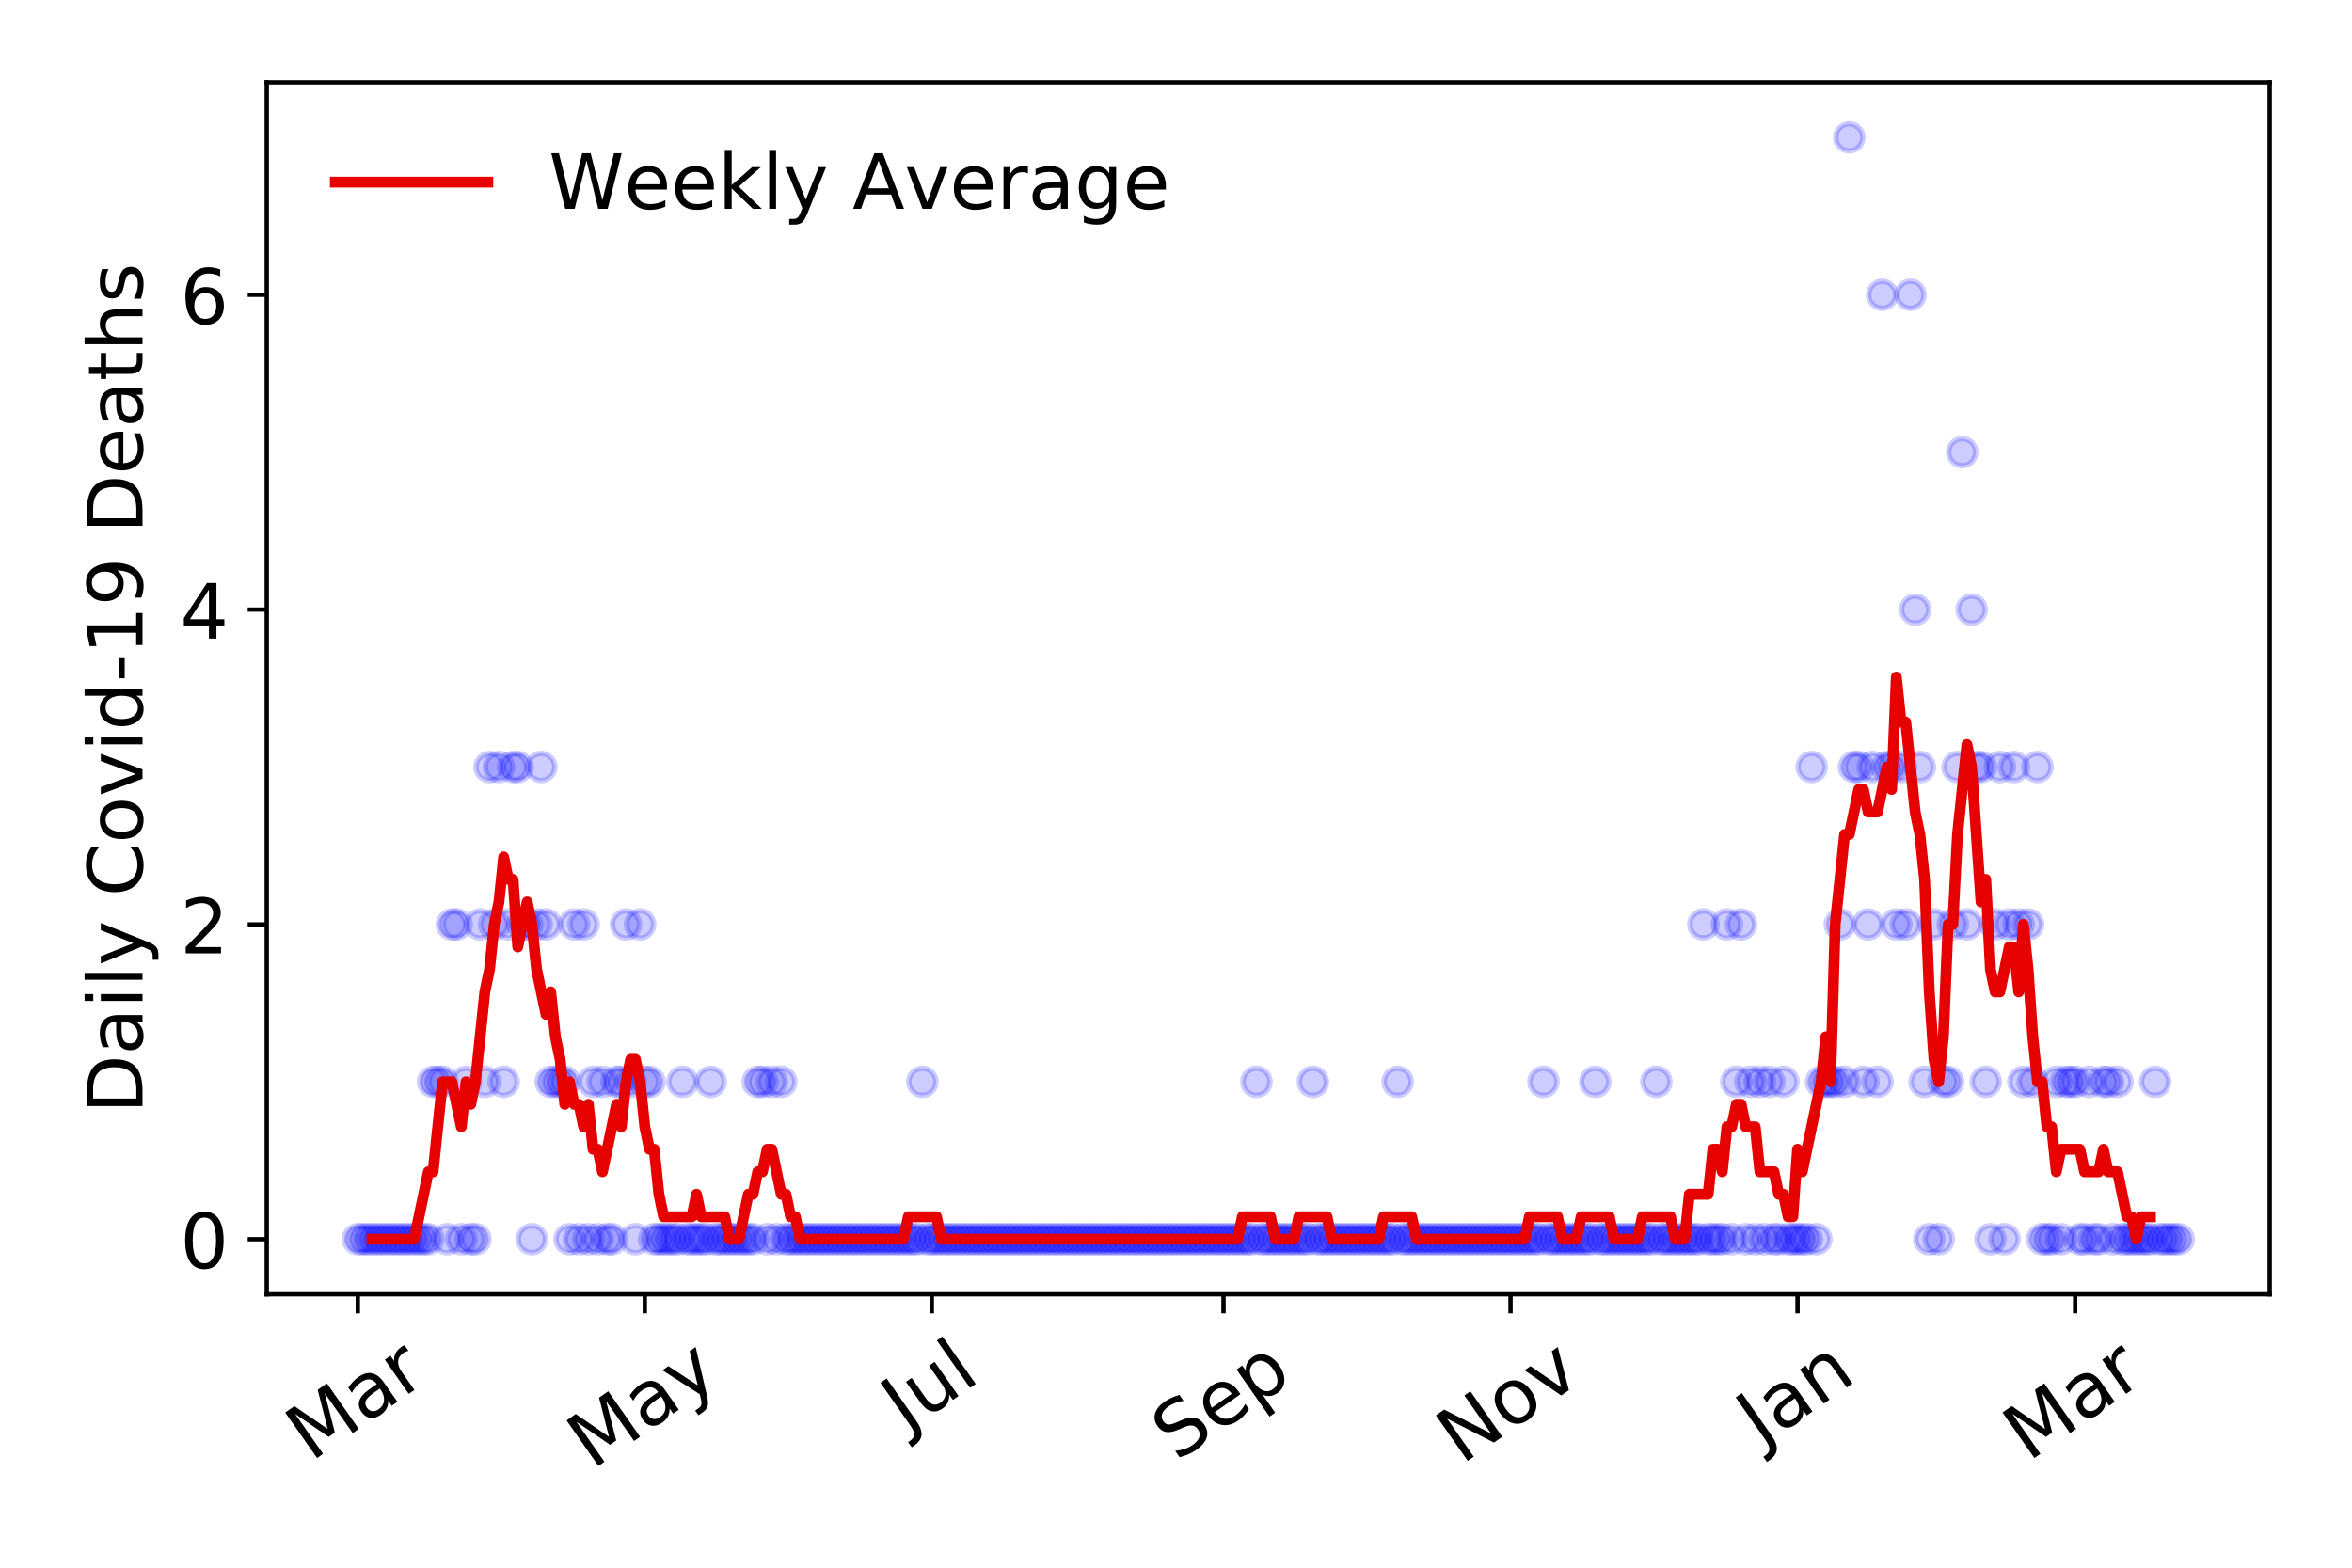 <?xml version="1.0" encoding="utf-8" standalone="no"?>
<!DOCTYPE svg PUBLIC "-//W3C//DTD SVG 1.1//EN"
  "http://www.w3.org/Graphics/SVG/1.1/DTD/svg11.dtd">
<!-- Created with matplotlib (https://matplotlib.org/) -->
<svg height="288pt" version="1.1" viewBox="0 0 432 288" width="432pt" xmlns="http://www.w3.org/2000/svg" xmlns:xlink="http://www.w3.org/1999/xlink">
 <defs>
  <style type="text/css">
*{stroke-linecap:butt;stroke-linejoin:round;}
  </style>
 </defs>
 <g id="figure_1">
  <g id="patch_1">
   <path d="M 0 288 
L 432 288 
L 432 0 
L 0 0 
z
" style="fill:#ffffff;"/>
  </g>
  <g id="axes_1">
   <g id="patch_2">
    <path d="M 48.995 237.778 
L 416.88 237.778 
L 416.88 15.12 
L 48.995 15.12 
z
" style="fill:#ffffff;"/>
   </g>
   <g id="matplotlib.axis_1">
    <g id="xtick_1">
     <g id="line2d_1">
      <defs>
       <path d="M 0 0 
L 0 3.5 
" id="m3800e87bb5" style="stroke:#000000;stroke-width:0.8;"/>
      </defs>
      <g>
       <use style="stroke:#000000;stroke-width:0.8;" x="65.717" xlink:href="#m3800e87bb5" y="237.778"/>
      </g>
     </g>
     <g id="text_1">
      <!-- Mar -->
      <defs>
       <path d="M 9.812 72.906 
L 24.516 72.906 
L 43.109 23.297 
L 61.812 72.906 
L 76.516 72.906 
L 76.516 0 
L 66.891 0 
L 66.891 64.016 
L 48.094 14.016 
L 38.188 14.016 
L 19.391 64.016 
L 19.391 0 
L 9.812 0 
z
" id="DejaVuSans-77"/>
       <path d="M 34.281 27.484 
Q 23.391 27.484 19.188 25 
Q 14.984 22.516 14.984 16.5 
Q 14.984 11.719 18.141 8.906 
Q 21.297 6.109 26.703 6.109 
Q 34.188 6.109 38.703 11.406 
Q 43.219 16.703 43.219 25.484 
L 43.219 27.484 
z
M 52.203 31.203 
L 52.203 0 
L 43.219 0 
L 43.219 8.297 
Q 40.141 3.328 35.547 0.953 
Q 30.953 -1.422 24.312 -1.422 
Q 15.922 -1.422 10.953 3.297 
Q 6 8.016 6 15.922 
Q 6 25.141 12.172 29.828 
Q 18.359 34.516 30.609 34.516 
L 43.219 34.516 
L 43.219 35.406 
Q 43.219 41.609 39.141 45 
Q 35.062 48.391 27.688 48.391 
Q 23 48.391 18.547 47.266 
Q 14.109 46.141 10.016 43.891 
L 10.016 52.203 
Q 14.938 54.109 19.578 55.047 
Q 24.219 56 28.609 56 
Q 40.484 56 46.344 49.844 
Q 52.203 43.703 52.203 31.203 
z
" id="DejaVuSans-97"/>
       <path d="M 41.109 46.297 
Q 39.594 47.172 37.812 47.578 
Q 36.031 48 33.891 48 
Q 26.266 48 22.188 43.047 
Q 18.109 38.094 18.109 28.812 
L 18.109 0 
L 9.078 0 
L 9.078 54.688 
L 18.109 54.688 
L 18.109 46.188 
Q 20.953 51.172 25.484 53.578 
Q 30.031 56 36.531 56 
Q 37.453 56 38.578 55.875 
Q 39.703 55.766 41.062 55.516 
z
" id="DejaVuSans-114"/>
      </defs>
      <g transform="translate(57.114 268.643)rotate(-35)scale(0.14 -0.14)">
       <use xlink:href="#DejaVuSans-77"/>
       <use x="86.279" xlink:href="#DejaVuSans-97"/>
       <use x="147.559" xlink:href="#DejaVuSans-114"/>
      </g>
     </g>
    </g>
    <g id="xtick_2">
     <g id="line2d_2">
      <g>
       <use style="stroke:#000000;stroke-width:0.8;" x="118.433" xlink:href="#m3800e87bb5" y="237.778"/>
      </g>
     </g>
     <g id="text_2">
      <!-- May -->
      <defs>
       <path d="M 32.172 -5.078 
Q 28.375 -14.844 24.75 -17.812 
Q 21.141 -20.797 15.094 -20.797 
L 7.906 -20.797 
L 7.906 -13.281 
L 13.188 -13.281 
Q 16.891 -13.281 18.938 -11.516 
Q 21 -9.766 23.484 -3.219 
L 25.094 0.875 
L 2.984 54.688 
L 12.5 54.688 
L 29.594 11.922 
L 46.688 54.688 
L 56.203 54.688 
z
" id="DejaVuSans-121"/>
      </defs>
      <g transform="translate(108.793 270.094)rotate(-35)scale(0.14 -0.14)">
       <use xlink:href="#DejaVuSans-77"/>
       <use x="86.279" xlink:href="#DejaVuSans-97"/>
       <use x="147.559" xlink:href="#DejaVuSans-121"/>
      </g>
     </g>
    </g>
    <g id="xtick_3">
     <g id="line2d_3">
      <g>
       <use style="stroke:#000000;stroke-width:0.8;" x="171.148" xlink:href="#m3800e87bb5" y="237.778"/>
      </g>
     </g>
     <g id="text_3">
      <!-- Jul -->
      <defs>
       <path d="M 9.812 72.906 
L 19.672 72.906 
L 19.672 5.078 
Q 19.672 -8.109 14.672 -14.062 
Q 9.672 -20.016 -1.422 -20.016 
L -5.172 -20.016 
L -5.172 -11.719 
L -2.094 -11.719 
Q 4.438 -11.719 7.125 -8.047 
Q 9.812 -4.391 9.812 5.078 
z
" id="DejaVuSans-74"/>
       <path d="M 8.5 21.578 
L 8.5 54.688 
L 17.484 54.688 
L 17.484 21.922 
Q 17.484 14.156 20.5 10.266 
Q 23.531 6.391 29.594 6.391 
Q 36.859 6.391 41.078 11.031 
Q 45.312 15.672 45.312 23.688 
L 45.312 54.688 
L 54.297 54.688 
L 54.297 0 
L 45.312 0 
L 45.312 8.406 
Q 42.047 3.422 37.719 1 
Q 33.406 -1.422 27.688 -1.422 
Q 18.266 -1.422 13.375 4.438 
Q 8.5 10.297 8.5 21.578 
z
M 31.109 56 
z
" id="DejaVuSans-117"/>
       <path d="M 9.422 75.984 
L 18.406 75.984 
L 18.406 0 
L 9.422 0 
z
" id="DejaVuSans-108"/>
      </defs>
      <g transform="translate(166.445 263.181)rotate(-35)scale(0.14 -0.14)">
       <use xlink:href="#DejaVuSans-74"/>
       <use x="29.492" xlink:href="#DejaVuSans-117"/>
       <use x="92.871" xlink:href="#DejaVuSans-108"/>
      </g>
     </g>
    </g>
    <g id="xtick_4">
     <g id="line2d_4">
      <g>
       <use style="stroke:#000000;stroke-width:0.8;" x="224.728" xlink:href="#m3800e87bb5" y="237.778"/>
      </g>
     </g>
     <g id="text_4">
      <!-- Sep -->
      <defs>
       <path d="M 53.516 70.516 
L 53.516 60.891 
Q 47.906 63.578 42.922 64.891 
Q 37.938 66.219 33.297 66.219 
Q 25.25 66.219 20.875 63.094 
Q 16.5 59.969 16.5 54.203 
Q 16.5 49.359 19.406 46.891 
Q 22.312 44.438 30.422 42.922 
L 36.375 41.703 
Q 47.406 39.594 52.656 34.297 
Q 57.906 29 57.906 20.125 
Q 57.906 9.516 50.797 4.047 
Q 43.703 -1.422 29.984 -1.422 
Q 24.812 -1.422 18.969 -0.25 
Q 13.141 0.922 6.891 3.219 
L 6.891 13.375 
Q 12.891 10.016 18.656 8.297 
Q 24.422 6.594 29.984 6.594 
Q 38.422 6.594 43.016 9.906 
Q 47.609 13.234 47.609 19.391 
Q 47.609 24.75 44.312 27.781 
Q 41.016 30.812 33.5 32.328 
L 27.484 33.5 
Q 16.453 35.688 11.516 40.375 
Q 6.594 45.062 6.594 53.422 
Q 6.594 63.094 13.406 68.656 
Q 20.219 74.219 32.172 74.219 
Q 37.312 74.219 42.625 73.281 
Q 47.953 72.359 53.516 70.516 
z
" id="DejaVuSans-83"/>
       <path d="M 56.203 29.594 
L 56.203 25.203 
L 14.891 25.203 
Q 15.484 15.922 20.484 11.062 
Q 25.484 6.203 34.422 6.203 
Q 39.594 6.203 44.453 7.469 
Q 49.312 8.734 54.109 11.281 
L 54.109 2.781 
Q 49.266 0.734 44.188 -0.344 
Q 39.109 -1.422 33.891 -1.422 
Q 20.797 -1.422 13.156 6.188 
Q 5.516 13.812 5.516 26.812 
Q 5.516 40.234 12.766 48.109 
Q 20.016 56 32.328 56 
Q 43.359 56 49.781 48.891 
Q 56.203 41.797 56.203 29.594 
z
M 47.219 32.234 
Q 47.125 39.594 43.094 43.984 
Q 39.062 48.391 32.422 48.391 
Q 24.906 48.391 20.391 44.141 
Q 15.875 39.891 15.188 32.172 
z
" id="DejaVuSans-101"/>
       <path d="M 18.109 8.203 
L 18.109 -20.797 
L 9.078 -20.797 
L 9.078 54.688 
L 18.109 54.688 
L 18.109 46.391 
Q 20.953 51.266 25.266 53.625 
Q 29.594 56 35.594 56 
Q 45.562 56 51.781 48.094 
Q 58.016 40.188 58.016 27.297 
Q 58.016 14.406 51.781 6.484 
Q 45.562 -1.422 35.594 -1.422 
Q 29.594 -1.422 25.266 0.953 
Q 20.953 3.328 18.109 8.203 
z
M 48.688 27.297 
Q 48.688 37.203 44.609 42.844 
Q 40.531 48.484 33.406 48.484 
Q 26.266 48.484 22.188 42.844 
Q 18.109 37.203 18.109 27.297 
Q 18.109 17.391 22.188 11.75 
Q 26.266 6.109 33.406 6.109 
Q 40.531 6.109 44.609 11.75 
Q 48.688 17.391 48.688 27.297 
z
" id="DejaVuSans-112"/>
      </defs>
      <g transform="translate(216.135 268.629)rotate(-35)scale(0.14 -0.14)">
       <use xlink:href="#DejaVuSans-83"/>
       <use x="63.477" xlink:href="#DejaVuSans-101"/>
       <use x="125" xlink:href="#DejaVuSans-112"/>
      </g>
     </g>
    </g>
    <g id="xtick_5">
     <g id="line2d_5">
      <g>
       <use style="stroke:#000000;stroke-width:0.8;" x="277.443" xlink:href="#m3800e87bb5" y="237.778"/>
      </g>
     </g>
     <g id="text_5">
      <!-- Nov -->
      <defs>
       <path d="M 9.812 72.906 
L 23.094 72.906 
L 55.422 11.922 
L 55.422 72.906 
L 64.984 72.906 
L 64.984 0 
L 51.703 0 
L 19.391 60.984 
L 19.391 0 
L 9.812 0 
z
" id="DejaVuSans-78"/>
       <path d="M 30.609 48.391 
Q 23.391 48.391 19.188 42.75 
Q 14.984 37.109 14.984 27.297 
Q 14.984 17.484 19.156 11.844 
Q 23.344 6.203 30.609 6.203 
Q 37.797 6.203 41.984 11.859 
Q 46.188 17.531 46.188 27.297 
Q 46.188 37.016 41.984 42.703 
Q 37.797 48.391 30.609 48.391 
z
M 30.609 56 
Q 42.328 56 49.016 48.375 
Q 55.719 40.766 55.719 27.297 
Q 55.719 13.875 49.016 6.219 
Q 42.328 -1.422 30.609 -1.422 
Q 18.844 -1.422 12.172 6.219 
Q 5.516 13.875 5.516 27.297 
Q 5.516 40.766 12.172 48.375 
Q 18.844 56 30.609 56 
z
" id="DejaVuSans-111"/>
       <path d="M 2.984 54.688 
L 12.5 54.688 
L 29.594 8.797 
L 46.688 54.688 
L 56.203 54.688 
L 35.688 0 
L 23.484 0 
z
" id="DejaVuSans-118"/>
      </defs>
      <g transform="translate(268.467 269.166)rotate(-35)scale(0.14 -0.14)">
       <use xlink:href="#DejaVuSans-78"/>
       <use x="74.805" xlink:href="#DejaVuSans-111"/>
       <use x="135.986" xlink:href="#DejaVuSans-118"/>
      </g>
     </g>
    </g>
    <g id="xtick_6">
     <g id="line2d_6">
      <g>
       <use style="stroke:#000000;stroke-width:0.8;" x="330.159" xlink:href="#m3800e87bb5" y="237.778"/>
      </g>
     </g>
     <g id="text_6">
      <!-- Jan -->
      <defs>
       <path d="M 54.891 33.016 
L 54.891 0 
L 45.906 0 
L 45.906 32.719 
Q 45.906 40.484 42.875 44.328 
Q 39.844 48.188 33.797 48.188 
Q 26.516 48.188 22.312 43.547 
Q 18.109 38.922 18.109 30.906 
L 18.109 0 
L 9.078 0 
L 9.078 54.688 
L 18.109 54.688 
L 18.109 46.188 
Q 21.344 51.125 25.703 53.562 
Q 30.078 56 35.797 56 
Q 45.219 56 50.047 50.172 
Q 54.891 44.344 54.891 33.016 
z
" id="DejaVuSans-110"/>
      </defs>
      <g transform="translate(323.535 265.871)rotate(-35)scale(0.14 -0.14)">
       <use xlink:href="#DejaVuSans-74"/>
       <use x="29.492" xlink:href="#DejaVuSans-97"/>
       <use x="90.771" xlink:href="#DejaVuSans-110"/>
      </g>
     </g>
    </g>
    <g id="xtick_7">
     <g id="line2d_7">
      <g>
       <use style="stroke:#000000;stroke-width:0.8;" x="381.146" xlink:href="#m3800e87bb5" y="237.778"/>
      </g>
     </g>
     <g id="text_7">
      <!-- Mar -->
      <g transform="translate(372.543 268.643)rotate(-35)scale(0.14 -0.14)">
       <use xlink:href="#DejaVuSans-77"/>
       <use x="86.279" xlink:href="#DejaVuSans-97"/>
       <use x="147.559" xlink:href="#DejaVuSans-114"/>
      </g>
     </g>
    </g>
   </g>
   <g id="matplotlib.axis_2">
    <g id="ytick_1">
     <g id="line2d_8">
      <defs>
       <path d="M 0 0 
L -3.5 0 
" id="mf47fe4db4b" style="stroke:#000000;stroke-width:0.8;"/>
      </defs>
      <g>
       <use style="stroke:#000000;stroke-width:0.8;" x="48.995" xlink:href="#mf47fe4db4b" y="227.657"/>
      </g>
     </g>
     <g id="text_8">
      <!-- 0 -->
      <defs>
       <path d="M 31.781 66.406 
Q 24.172 66.406 20.328 58.906 
Q 16.5 51.422 16.5 36.375 
Q 16.5 21.391 20.328 13.891 
Q 24.172 6.391 31.781 6.391 
Q 39.453 6.391 43.281 13.891 
Q 47.125 21.391 47.125 36.375 
Q 47.125 51.422 43.281 58.906 
Q 39.453 66.406 31.781 66.406 
z
M 31.781 74.219 
Q 44.047 74.219 50.516 64.516 
Q 56.984 54.828 56.984 36.375 
Q 56.984 17.969 50.516 8.266 
Q 44.047 -1.422 31.781 -1.422 
Q 19.531 -1.422 13.062 8.266 
Q 6.594 17.969 6.594 36.375 
Q 6.594 54.828 13.062 64.516 
Q 19.531 74.219 31.781 74.219 
z
" id="DejaVuSans-48"/>
      </defs>
      <g transform="translate(33.087 232.976)scale(0.14 -0.14)">
       <use xlink:href="#DejaVuSans-48"/>
      </g>
     </g>
    </g>
    <g id="ytick_2">
     <g id="line2d_9">
      <g>
       <use style="stroke:#000000;stroke-width:0.8;" x="48.995" xlink:href="#mf47fe4db4b" y="169.824"/>
      </g>
     </g>
     <g id="text_9">
      <!-- 2 -->
      <defs>
       <path d="M 19.188 8.297 
L 53.609 8.297 
L 53.609 0 
L 7.328 0 
L 7.328 8.297 
Q 12.938 14.109 22.625 23.891 
Q 32.328 33.688 34.812 36.531 
Q 39.547 41.844 41.422 45.531 
Q 43.312 49.219 43.312 52.781 
Q 43.312 58.594 39.234 62.25 
Q 35.156 65.922 28.609 65.922 
Q 23.969 65.922 18.812 64.312 
Q 13.672 62.703 7.812 59.422 
L 7.812 69.391 
Q 13.766 71.781 18.938 73 
Q 24.125 74.219 28.422 74.219 
Q 39.75 74.219 46.484 68.547 
Q 53.219 62.891 53.219 53.422 
Q 53.219 48.922 51.531 44.891 
Q 49.859 40.875 45.406 35.406 
Q 44.188 33.984 37.641 27.219 
Q 31.109 20.453 19.188 8.297 
z
" id="DejaVuSans-50"/>
      </defs>
      <g transform="translate(33.087 175.143)scale(0.14 -0.14)">
       <use xlink:href="#DejaVuSans-50"/>
      </g>
     </g>
    </g>
    <g id="ytick_3">
     <g id="line2d_10">
      <g>
       <use style="stroke:#000000;stroke-width:0.8;" x="48.995" xlink:href="#mf47fe4db4b" y="111.991"/>
      </g>
     </g>
     <g id="text_10">
      <!-- 4 -->
      <defs>
       <path d="M 37.797 64.312 
L 12.891 25.391 
L 37.797 25.391 
z
M 35.203 72.906 
L 47.609 72.906 
L 47.609 25.391 
L 58.016 25.391 
L 58.016 17.188 
L 47.609 17.188 
L 47.609 0 
L 37.797 0 
L 37.797 17.188 
L 4.891 17.188 
L 4.891 26.703 
z
" id="DejaVuSans-52"/>
      </defs>
      <g transform="translate(33.087 117.31)scale(0.14 -0.14)">
       <use xlink:href="#DejaVuSans-52"/>
      </g>
     </g>
    </g>
    <g id="ytick_4">
     <g id="line2d_11">
      <g>
       <use style="stroke:#000000;stroke-width:0.8;" x="48.995" xlink:href="#mf47fe4db4b" y="54.157"/>
      </g>
     </g>
     <g id="text_11">
      <!-- 6 -->
      <defs>
       <path d="M 33.016 40.375 
Q 26.375 40.375 22.484 35.828 
Q 18.609 31.297 18.609 23.391 
Q 18.609 15.531 22.484 10.953 
Q 26.375 6.391 33.016 6.391 
Q 39.656 6.391 43.531 10.953 
Q 47.406 15.531 47.406 23.391 
Q 47.406 31.297 43.531 35.828 
Q 39.656 40.375 33.016 40.375 
z
M 52.594 71.297 
L 52.594 62.312 
Q 48.875 64.062 45.094 64.984 
Q 41.312 65.922 37.594 65.922 
Q 27.828 65.922 22.672 59.328 
Q 17.531 52.734 16.797 39.406 
Q 19.672 43.656 24.016 45.922 
Q 28.375 48.188 33.594 48.188 
Q 44.578 48.188 50.953 41.516 
Q 57.328 34.859 57.328 23.391 
Q 57.328 12.156 50.688 5.359 
Q 44.047 -1.422 33.016 -1.422 
Q 20.359 -1.422 13.672 8.266 
Q 6.984 17.969 6.984 36.375 
Q 6.984 53.656 15.188 63.938 
Q 23.391 74.219 37.203 74.219 
Q 40.922 74.219 44.703 73.484 
Q 48.484 72.75 52.594 71.297 
z
" id="DejaVuSans-54"/>
      </defs>
      <g transform="translate(33.087 59.476)scale(0.14 -0.14)">
       <use xlink:href="#DejaVuSans-54"/>
      </g>
     </g>
    </g>
    <g id="text_12">
     <!-- Daily Covid-19 Deaths -->
     <defs>
      <path d="M 19.672 64.797 
L 19.672 8.109 
L 31.594 8.109 
Q 46.688 8.109 53.688 14.938 
Q 60.688 21.781 60.688 36.531 
Q 60.688 51.172 53.688 57.984 
Q 46.688 64.797 31.594 64.797 
z
M 9.812 72.906 
L 30.078 72.906 
Q 51.266 72.906 61.172 64.094 
Q 71.094 55.281 71.094 36.531 
Q 71.094 17.672 61.125 8.828 
Q 51.172 0 30.078 0 
L 9.812 0 
z
" id="DejaVuSans-68"/>
      <path d="M 9.422 54.688 
L 18.406 54.688 
L 18.406 0 
L 9.422 0 
z
M 9.422 75.984 
L 18.406 75.984 
L 18.406 64.594 
L 9.422 64.594 
z
" id="DejaVuSans-105"/>
      <path id="DejaVuSans-32"/>
      <path d="M 64.406 67.281 
L 64.406 56.891 
Q 59.422 61.531 53.781 63.812 
Q 48.141 66.109 41.797 66.109 
Q 29.297 66.109 22.656 58.469 
Q 16.016 50.828 16.016 36.375 
Q 16.016 21.969 22.656 14.328 
Q 29.297 6.688 41.797 6.688 
Q 48.141 6.688 53.781 8.984 
Q 59.422 11.281 64.406 15.922 
L 64.406 5.609 
Q 59.234 2.094 53.438 0.328 
Q 47.656 -1.422 41.219 -1.422 
Q 24.656 -1.422 15.125 8.703 
Q 5.609 18.844 5.609 36.375 
Q 5.609 53.953 15.125 64.078 
Q 24.656 74.219 41.219 74.219 
Q 47.75 74.219 53.531 72.484 
Q 59.328 70.75 64.406 67.281 
z
" id="DejaVuSans-67"/>
      <path d="M 45.406 46.391 
L 45.406 75.984 
L 54.391 75.984 
L 54.391 0 
L 45.406 0 
L 45.406 8.203 
Q 42.578 3.328 38.25 0.953 
Q 33.938 -1.422 27.875 -1.422 
Q 17.969 -1.422 11.734 6.484 
Q 5.516 14.406 5.516 27.297 
Q 5.516 40.188 11.734 48.094 
Q 17.969 56 27.875 56 
Q 33.938 56 38.25 53.625 
Q 42.578 51.266 45.406 46.391 
z
M 14.797 27.297 
Q 14.797 17.391 18.875 11.75 
Q 22.953 6.109 30.078 6.109 
Q 37.203 6.109 41.297 11.75 
Q 45.406 17.391 45.406 27.297 
Q 45.406 37.203 41.297 42.844 
Q 37.203 48.484 30.078 48.484 
Q 22.953 48.484 18.875 42.844 
Q 14.797 37.203 14.797 27.297 
z
" id="DejaVuSans-100"/>
      <path d="M 4.891 31.391 
L 31.203 31.391 
L 31.203 23.391 
L 4.891 23.391 
z
" id="DejaVuSans-45"/>
      <path d="M 12.406 8.297 
L 28.516 8.297 
L 28.516 63.922 
L 10.984 60.406 
L 10.984 69.391 
L 28.422 72.906 
L 38.281 72.906 
L 38.281 8.297 
L 54.391 8.297 
L 54.391 0 
L 12.406 0 
z
" id="DejaVuSans-49"/>
      <path d="M 10.984 1.516 
L 10.984 10.5 
Q 14.703 8.734 18.5 7.812 
Q 22.312 6.891 25.984 6.891 
Q 35.75 6.891 40.891 13.453 
Q 46.047 20.016 46.781 33.406 
Q 43.953 29.203 39.594 26.953 
Q 35.25 24.703 29.984 24.703 
Q 19.047 24.703 12.672 31.312 
Q 6.297 37.938 6.297 49.422 
Q 6.297 60.641 12.938 67.422 
Q 19.578 74.219 30.609 74.219 
Q 43.266 74.219 49.922 64.516 
Q 56.594 54.828 56.594 36.375 
Q 56.594 19.141 48.406 8.859 
Q 40.234 -1.422 26.422 -1.422 
Q 22.703 -1.422 18.891 -0.688 
Q 15.094 0.047 10.984 1.516 
z
M 30.609 32.422 
Q 37.25 32.422 41.125 36.953 
Q 45.016 41.5 45.016 49.422 
Q 45.016 57.281 41.125 61.844 
Q 37.25 66.406 30.609 66.406 
Q 23.969 66.406 20.094 61.844 
Q 16.219 57.281 16.219 49.422 
Q 16.219 41.5 20.094 36.953 
Q 23.969 32.422 30.609 32.422 
z
" id="DejaVuSans-57"/>
      <path d="M 18.312 70.219 
L 18.312 54.688 
L 36.812 54.688 
L 36.812 47.703 
L 18.312 47.703 
L 18.312 18.016 
Q 18.312 11.328 20.141 9.422 
Q 21.969 7.516 27.594 7.516 
L 36.812 7.516 
L 36.812 0 
L 27.594 0 
Q 17.188 0 13.234 3.875 
Q 9.281 7.766 9.281 18.016 
L 9.281 47.703 
L 2.688 47.703 
L 2.688 54.688 
L 9.281 54.688 
L 9.281 70.219 
z
" id="DejaVuSans-116"/>
      <path d="M 54.891 33.016 
L 54.891 0 
L 45.906 0 
L 45.906 32.719 
Q 45.906 40.484 42.875 44.328 
Q 39.844 48.188 33.797 48.188 
Q 26.516 48.188 22.312 43.547 
Q 18.109 38.922 18.109 30.906 
L 18.109 0 
L 9.078 0 
L 9.078 75.984 
L 18.109 75.984 
L 18.109 46.188 
Q 21.344 51.125 25.703 53.562 
Q 30.078 56 35.797 56 
Q 45.219 56 50.047 50.172 
Q 54.891 44.344 54.891 33.016 
z
" id="DejaVuSans-104"/>
      <path d="M 44.281 53.078 
L 44.281 44.578 
Q 40.484 46.531 36.375 47.5 
Q 32.281 48.484 27.875 48.484 
Q 21.188 48.484 17.844 46.438 
Q 14.5 44.391 14.5 40.281 
Q 14.5 37.156 16.891 35.375 
Q 19.281 33.594 26.516 31.984 
L 29.594 31.297 
Q 39.156 29.25 43.188 25.516 
Q 47.219 21.781 47.219 15.094 
Q 47.219 7.469 41.188 3.016 
Q 35.156 -1.422 24.609 -1.422 
Q 20.219 -1.422 15.453 -0.562 
Q 10.688 0.297 5.422 2 
L 5.422 11.281 
Q 10.406 8.688 15.234 7.391 
Q 20.062 6.109 24.812 6.109 
Q 31.156 6.109 34.562 8.281 
Q 37.984 10.453 37.984 14.406 
Q 37.984 18.062 35.516 20.016 
Q 33.062 21.969 24.703 23.781 
L 21.578 24.516 
Q 13.234 26.266 9.516 29.906 
Q 5.812 33.547 5.812 39.891 
Q 5.812 47.609 11.281 51.797 
Q 16.75 56 26.812 56 
Q 31.781 56 36.172 55.266 
Q 40.578 54.547 44.281 53.078 
z
" id="DejaVuSans-115"/>
     </defs>
     <g transform="translate(26.176 204.56)rotate(-90)scale(0.14 -0.14)">
      <use xlink:href="#DejaVuSans-68"/>
      <use x="77.002" xlink:href="#DejaVuSans-97"/>
      <use x="138.281" xlink:href="#DejaVuSans-105"/>
      <use x="166.064" xlink:href="#DejaVuSans-108"/>
      <use x="193.848" xlink:href="#DejaVuSans-121"/>
      <use x="253.027" xlink:href="#DejaVuSans-32"/>
      <use x="284.814" xlink:href="#DejaVuSans-67"/>
      <use x="354.639" xlink:href="#DejaVuSans-111"/>
      <use x="415.82" xlink:href="#DejaVuSans-118"/>
      <use x="475" xlink:href="#DejaVuSans-105"/>
      <use x="502.783" xlink:href="#DejaVuSans-100"/>
      <use x="566.26" xlink:href="#DejaVuSans-45"/>
      <use x="602.344" xlink:href="#DejaVuSans-49"/>
      <use x="665.967" xlink:href="#DejaVuSans-57"/>
      <use x="729.59" xlink:href="#DejaVuSans-32"/>
      <use x="761.377" xlink:href="#DejaVuSans-68"/>
      <use x="838.379" xlink:href="#DejaVuSans-101"/>
      <use x="899.902" xlink:href="#DejaVuSans-97"/>
      <use x="961.182" xlink:href="#DejaVuSans-116"/>
      <use x="1000.391" xlink:href="#DejaVuSans-104"/>
      <use x="1063.77" xlink:href="#DejaVuSans-115"/>
     </g>
    </g>
   </g>
   <g id="line2d_12">
    <defs>
     <path d="M 0 2.5 
C 0.663 2.5 1.299 2.237 1.768 1.768 
C 2.237 1.299 2.5 0.663 2.5 0 
C 2.5 -0.663 2.237 -1.299 1.768 -1.768 
C 1.299 -2.237 0.663 -2.5 0 -2.5 
C -0.663 -2.5 -1.299 -2.237 -1.768 -1.768 
C -2.237 -1.299 -2.5 -0.663 -2.5 0 
C -2.5 0.663 -2.237 1.299 -1.768 1.768 
C -1.299 2.237 -0.663 2.5 0 2.5 
z
" id="m2403a6c971" style="stroke:#0000ff;stroke-opacity:0.2;"/>
    </defs>
    <g clip-path="url(#p50f8a3c76f)">
     <use style="fill:#0000ff;fill-opacity:0.2;stroke:#0000ff;stroke-opacity:0.2;" x="65.717" xlink:href="#m2403a6c971" y="227.657"/>
     <use style="fill:#0000ff;fill-opacity:0.2;stroke:#0000ff;stroke-opacity:0.2;" x="66.581" xlink:href="#m2403a6c971" y="227.657"/>
     <use style="fill:#0000ff;fill-opacity:0.2;stroke:#0000ff;stroke-opacity:0.2;" x="67.445" xlink:href="#m2403a6c971" y="227.657"/>
     <use style="fill:#0000ff;fill-opacity:0.2;stroke:#0000ff;stroke-opacity:0.2;" x="68.31" xlink:href="#m2403a6c971" y="227.657"/>
     <use style="fill:#0000ff;fill-opacity:0.2;stroke:#0000ff;stroke-opacity:0.2;" x="69.174" xlink:href="#m2403a6c971" y="227.657"/>
     <use style="fill:#0000ff;fill-opacity:0.2;stroke:#0000ff;stroke-opacity:0.2;" x="70.038" xlink:href="#m2403a6c971" y="227.657"/>
     <use style="fill:#0000ff;fill-opacity:0.2;stroke:#0000ff;stroke-opacity:0.2;" x="70.902" xlink:href="#m2403a6c971" y="227.657"/>
     <use style="fill:#0000ff;fill-opacity:0.2;stroke:#0000ff;stroke-opacity:0.2;" x="71.766" xlink:href="#m2403a6c971" y="227.657"/>
     <use style="fill:#0000ff;fill-opacity:0.2;stroke:#0000ff;stroke-opacity:0.2;" x="72.631" xlink:href="#m2403a6c971" y="227.657"/>
     <use style="fill:#0000ff;fill-opacity:0.2;stroke:#0000ff;stroke-opacity:0.2;" x="73.495" xlink:href="#m2403a6c971" y="227.657"/>
     <use style="fill:#0000ff;fill-opacity:0.2;stroke:#0000ff;stroke-opacity:0.2;" x="74.359" xlink:href="#m2403a6c971" y="227.657"/>
     <use style="fill:#0000ff;fill-opacity:0.2;stroke:#0000ff;stroke-opacity:0.2;" x="75.223" xlink:href="#m2403a6c971" y="227.657"/>
     <use style="fill:#0000ff;fill-opacity:0.2;stroke:#0000ff;stroke-opacity:0.2;" x="76.087" xlink:href="#m2403a6c971" y="227.657"/>
     <use style="fill:#0000ff;fill-opacity:0.2;stroke:#0000ff;stroke-opacity:0.2;" x="76.951" xlink:href="#m2403a6c971" y="227.657"/>
     <use style="fill:#0000ff;fill-opacity:0.2;stroke:#0000ff;stroke-opacity:0.2;" x="77.816" xlink:href="#m2403a6c971" y="227.657"/>
     <use style="fill:#0000ff;fill-opacity:0.2;stroke:#0000ff;stroke-opacity:0.2;" x="78.68" xlink:href="#m2403a6c971" y="227.657"/>
     <use style="fill:#0000ff;fill-opacity:0.2;stroke:#0000ff;stroke-opacity:0.2;" x="79.544" xlink:href="#m2403a6c971" y="198.741"/>
     <use style="fill:#0000ff;fill-opacity:0.2;stroke:#0000ff;stroke-opacity:0.2;" x="80.408" xlink:href="#m2403a6c971" y="198.741"/>
     <use style="fill:#0000ff;fill-opacity:0.2;stroke:#0000ff;stroke-opacity:0.2;" x="81.272" xlink:href="#m2403a6c971" y="198.741"/>
     <use style="fill:#0000ff;fill-opacity:0.2;stroke:#0000ff;stroke-opacity:0.2;" x="82.137" xlink:href="#m2403a6c971" y="227.657"/>
     <use style="fill:#0000ff;fill-opacity:0.2;stroke:#0000ff;stroke-opacity:0.2;" x="83.001" xlink:href="#m2403a6c971" y="169.824"/>
     <use style="fill:#0000ff;fill-opacity:0.2;stroke:#0000ff;stroke-opacity:0.2;" x="83.865" xlink:href="#m2403a6c971" y="169.824"/>
     <use style="fill:#0000ff;fill-opacity:0.2;stroke:#0000ff;stroke-opacity:0.2;" x="84.729" xlink:href="#m2403a6c971" y="227.657"/>
     <use style="fill:#0000ff;fill-opacity:0.2;stroke:#0000ff;stroke-opacity:0.2;" x="85.593" xlink:href="#m2403a6c971" y="198.741"/>
     <use style="fill:#0000ff;fill-opacity:0.2;stroke:#0000ff;stroke-opacity:0.2;" x="86.458" xlink:href="#m2403a6c971" y="227.657"/>
     <use style="fill:#0000ff;fill-opacity:0.2;stroke:#0000ff;stroke-opacity:0.2;" x="87.322" xlink:href="#m2403a6c971" y="227.657"/>
     <use style="fill:#0000ff;fill-opacity:0.2;stroke:#0000ff;stroke-opacity:0.2;" x="88.186" xlink:href="#m2403a6c971" y="169.824"/>
     <use style="fill:#0000ff;fill-opacity:0.2;stroke:#0000ff;stroke-opacity:0.2;" x="89.05" xlink:href="#m2403a6c971" y="198.741"/>
     <use style="fill:#0000ff;fill-opacity:0.2;stroke:#0000ff;stroke-opacity:0.2;" x="89.914" xlink:href="#m2403a6c971" y="140.907"/>
     <use style="fill:#0000ff;fill-opacity:0.2;stroke:#0000ff;stroke-opacity:0.2;" x="90.779" xlink:href="#m2403a6c971" y="169.824"/>
     <use style="fill:#0000ff;fill-opacity:0.2;stroke:#0000ff;stroke-opacity:0.2;" x="91.643" xlink:href="#m2403a6c971" y="140.907"/>
     <use style="fill:#0000ff;fill-opacity:0.2;stroke:#0000ff;stroke-opacity:0.2;" x="92.507" xlink:href="#m2403a6c971" y="198.741"/>
     <use style="fill:#0000ff;fill-opacity:0.2;stroke:#0000ff;stroke-opacity:0.2;" x="93.371" xlink:href="#m2403a6c971" y="169.824"/>
     <use style="fill:#0000ff;fill-opacity:0.2;stroke:#0000ff;stroke-opacity:0.2;" x="94.235" xlink:href="#m2403a6c971" y="140.907"/>
     <use style="fill:#0000ff;fill-opacity:0.2;stroke:#0000ff;stroke-opacity:0.2;" x="95.099" xlink:href="#m2403a6c971" y="140.907"/>
     <use style="fill:#0000ff;fill-opacity:0.2;stroke:#0000ff;stroke-opacity:0.2;" x="95.964" xlink:href="#m2403a6c971" y="169.824"/>
     <use style="fill:#0000ff;fill-opacity:0.2;stroke:#0000ff;stroke-opacity:0.2;" x="96.828" xlink:href="#m2403a6c971" y="169.824"/>
     <use style="fill:#0000ff;fill-opacity:0.2;stroke:#0000ff;stroke-opacity:0.2;" x="97.692" xlink:href="#m2403a6c971" y="227.657"/>
     <use style="fill:#0000ff;fill-opacity:0.2;stroke:#0000ff;stroke-opacity:0.2;" x="98.556" xlink:href="#m2403a6c971" y="169.824"/>
     <use style="fill:#0000ff;fill-opacity:0.2;stroke:#0000ff;stroke-opacity:0.2;" x="99.42" xlink:href="#m2403a6c971" y="140.907"/>
     <use style="fill:#0000ff;fill-opacity:0.2;stroke:#0000ff;stroke-opacity:0.2;" x="100.285" xlink:href="#m2403a6c971" y="169.824"/>
     <use style="fill:#0000ff;fill-opacity:0.2;stroke:#0000ff;stroke-opacity:0.2;" x="101.149" xlink:href="#m2403a6c971" y="198.741"/>
     <use style="fill:#0000ff;fill-opacity:0.2;stroke:#0000ff;stroke-opacity:0.2;" x="102.013" xlink:href="#m2403a6c971" y="198.741"/>
     <use style="fill:#0000ff;fill-opacity:0.2;stroke:#0000ff;stroke-opacity:0.2;" x="102.877" xlink:href="#m2403a6c971" y="198.741"/>
     <use style="fill:#0000ff;fill-opacity:0.2;stroke:#0000ff;stroke-opacity:0.2;" x="103.741" xlink:href="#m2403a6c971" y="198.741"/>
     <use style="fill:#0000ff;fill-opacity:0.2;stroke:#0000ff;stroke-opacity:0.2;" x="104.606" xlink:href="#m2403a6c971" y="227.657"/>
     <use style="fill:#0000ff;fill-opacity:0.2;stroke:#0000ff;stroke-opacity:0.2;" x="105.47" xlink:href="#m2403a6c971" y="169.824"/>
     <use style="fill:#0000ff;fill-opacity:0.2;stroke:#0000ff;stroke-opacity:0.2;" x="106.334" xlink:href="#m2403a6c971" y="227.657"/>
     <use style="fill:#0000ff;fill-opacity:0.2;stroke:#0000ff;stroke-opacity:0.2;" x="107.198" xlink:href="#m2403a6c971" y="169.824"/>
     <use style="fill:#0000ff;fill-opacity:0.2;stroke:#0000ff;stroke-opacity:0.2;" x="108.062" xlink:href="#m2403a6c971" y="227.657"/>
     <use style="fill:#0000ff;fill-opacity:0.2;stroke:#0000ff;stroke-opacity:0.2;" x="108.926" xlink:href="#m2403a6c971" y="198.741"/>
     <use style="fill:#0000ff;fill-opacity:0.2;stroke:#0000ff;stroke-opacity:0.2;" x="109.791" xlink:href="#m2403a6c971" y="227.657"/>
     <use style="fill:#0000ff;fill-opacity:0.2;stroke:#0000ff;stroke-opacity:0.2;" x="110.655" xlink:href="#m2403a6c971" y="198.741"/>
     <use style="fill:#0000ff;fill-opacity:0.2;stroke:#0000ff;stroke-opacity:0.2;" x="111.519" xlink:href="#m2403a6c971" y="227.657"/>
     <use style="fill:#0000ff;fill-opacity:0.2;stroke:#0000ff;stroke-opacity:0.2;" x="112.383" xlink:href="#m2403a6c971" y="227.657"/>
     <use style="fill:#0000ff;fill-opacity:0.2;stroke:#0000ff;stroke-opacity:0.2;" x="113.247" xlink:href="#m2403a6c971" y="198.741"/>
     <use style="fill:#0000ff;fill-opacity:0.2;stroke:#0000ff;stroke-opacity:0.2;" x="114.112" xlink:href="#m2403a6c971" y="198.741"/>
     <use style="fill:#0000ff;fill-opacity:0.2;stroke:#0000ff;stroke-opacity:0.2;" x="114.976" xlink:href="#m2403a6c971" y="169.824"/>
     <use style="fill:#0000ff;fill-opacity:0.2;stroke:#0000ff;stroke-opacity:0.2;" x="115.84" xlink:href="#m2403a6c971" y="198.741"/>
     <use style="fill:#0000ff;fill-opacity:0.2;stroke:#0000ff;stroke-opacity:0.2;" x="116.704" xlink:href="#m2403a6c971" y="227.657"/>
     <use style="fill:#0000ff;fill-opacity:0.2;stroke:#0000ff;stroke-opacity:0.2;" x="117.568" xlink:href="#m2403a6c971" y="169.824"/>
     <use style="fill:#0000ff;fill-opacity:0.2;stroke:#0000ff;stroke-opacity:0.2;" x="118.433" xlink:href="#m2403a6c971" y="198.741"/>
     <use style="fill:#0000ff;fill-opacity:0.2;stroke:#0000ff;stroke-opacity:0.2;" x="119.297" xlink:href="#m2403a6c971" y="198.741"/>
     <use style="fill:#0000ff;fill-opacity:0.2;stroke:#0000ff;stroke-opacity:0.2;" x="120.161" xlink:href="#m2403a6c971" y="227.657"/>
     <use style="fill:#0000ff;fill-opacity:0.2;stroke:#0000ff;stroke-opacity:0.2;" x="121.025" xlink:href="#m2403a6c971" y="227.657"/>
     <use style="fill:#0000ff;fill-opacity:0.2;stroke:#0000ff;stroke-opacity:0.2;" x="121.889" xlink:href="#m2403a6c971" y="227.657"/>
     <use style="fill:#0000ff;fill-opacity:0.2;stroke:#0000ff;stroke-opacity:0.2;" x="122.753" xlink:href="#m2403a6c971" y="227.657"/>
     <use style="fill:#0000ff;fill-opacity:0.2;stroke:#0000ff;stroke-opacity:0.2;" x="123.618" xlink:href="#m2403a6c971" y="227.657"/>
     <use style="fill:#0000ff;fill-opacity:0.2;stroke:#0000ff;stroke-opacity:0.2;" x="124.482" xlink:href="#m2403a6c971" y="227.657"/>
     <use style="fill:#0000ff;fill-opacity:0.2;stroke:#0000ff;stroke-opacity:0.2;" x="125.346" xlink:href="#m2403a6c971" y="198.741"/>
     <use style="fill:#0000ff;fill-opacity:0.2;stroke:#0000ff;stroke-opacity:0.2;" x="126.21" xlink:href="#m2403a6c971" y="227.657"/>
     <use style="fill:#0000ff;fill-opacity:0.2;stroke:#0000ff;stroke-opacity:0.2;" x="127.074" xlink:href="#m2403a6c971" y="227.657"/>
     <use style="fill:#0000ff;fill-opacity:0.2;stroke:#0000ff;stroke-opacity:0.2;" x="127.939" xlink:href="#m2403a6c971" y="227.657"/>
     <use style="fill:#0000ff;fill-opacity:0.2;stroke:#0000ff;stroke-opacity:0.2;" x="128.803" xlink:href="#m2403a6c971" y="227.657"/>
     <use style="fill:#0000ff;fill-opacity:0.2;stroke:#0000ff;stroke-opacity:0.2;" x="129.667" xlink:href="#m2403a6c971" y="227.657"/>
     <use style="fill:#0000ff;fill-opacity:0.2;stroke:#0000ff;stroke-opacity:0.2;" x="130.531" xlink:href="#m2403a6c971" y="198.741"/>
     <use style="fill:#0000ff;fill-opacity:0.2;stroke:#0000ff;stroke-opacity:0.2;" x="131.395" xlink:href="#m2403a6c971" y="227.657"/>
     <use style="fill:#0000ff;fill-opacity:0.2;stroke:#0000ff;stroke-opacity:0.2;" x="132.26" xlink:href="#m2403a6c971" y="227.657"/>
     <use style="fill:#0000ff;fill-opacity:0.2;stroke:#0000ff;stroke-opacity:0.2;" x="133.124" xlink:href="#m2403a6c971" y="227.657"/>
     <use style="fill:#0000ff;fill-opacity:0.2;stroke:#0000ff;stroke-opacity:0.2;" x="133.988" xlink:href="#m2403a6c971" y="227.657"/>
     <use style="fill:#0000ff;fill-opacity:0.2;stroke:#0000ff;stroke-opacity:0.2;" x="134.852" xlink:href="#m2403a6c971" y="227.657"/>
     <use style="fill:#0000ff;fill-opacity:0.2;stroke:#0000ff;stroke-opacity:0.2;" x="135.716" xlink:href="#m2403a6c971" y="227.657"/>
     <use style="fill:#0000ff;fill-opacity:0.2;stroke:#0000ff;stroke-opacity:0.2;" x="136.58" xlink:href="#m2403a6c971" y="227.657"/>
     <use style="fill:#0000ff;fill-opacity:0.2;stroke:#0000ff;stroke-opacity:0.2;" x="137.445" xlink:href="#m2403a6c971" y="227.657"/>
     <use style="fill:#0000ff;fill-opacity:0.2;stroke:#0000ff;stroke-opacity:0.2;" x="138.309" xlink:href="#m2403a6c971" y="227.657"/>
     <use style="fill:#0000ff;fill-opacity:0.2;stroke:#0000ff;stroke-opacity:0.2;" x="139.173" xlink:href="#m2403a6c971" y="198.741"/>
     <use style="fill:#0000ff;fill-opacity:0.2;stroke:#0000ff;stroke-opacity:0.2;" x="140.037" xlink:href="#m2403a6c971" y="198.741"/>
     <use style="fill:#0000ff;fill-opacity:0.2;stroke:#0000ff;stroke-opacity:0.2;" x="140.901" xlink:href="#m2403a6c971" y="227.657"/>
     <use style="fill:#0000ff;fill-opacity:0.2;stroke:#0000ff;stroke-opacity:0.2;" x="141.766" xlink:href="#m2403a6c971" y="198.741"/>
     <use style="fill:#0000ff;fill-opacity:0.2;stroke:#0000ff;stroke-opacity:0.2;" x="142.63" xlink:href="#m2403a6c971" y="227.657"/>
     <use style="fill:#0000ff;fill-opacity:0.2;stroke:#0000ff;stroke-opacity:0.2;" x="143.494" xlink:href="#m2403a6c971" y="198.741"/>
     <use style="fill:#0000ff;fill-opacity:0.2;stroke:#0000ff;stroke-opacity:0.2;" x="144.358" xlink:href="#m2403a6c971" y="227.657"/>
     <use style="fill:#0000ff;fill-opacity:0.2;stroke:#0000ff;stroke-opacity:0.2;" x="145.222" xlink:href="#m2403a6c971" y="227.657"/>
     <use style="fill:#0000ff;fill-opacity:0.2;stroke:#0000ff;stroke-opacity:0.2;" x="146.087" xlink:href="#m2403a6c971" y="227.657"/>
     <use style="fill:#0000ff;fill-opacity:0.2;stroke:#0000ff;stroke-opacity:0.2;" x="146.951" xlink:href="#m2403a6c971" y="227.657"/>
     <use style="fill:#0000ff;fill-opacity:0.2;stroke:#0000ff;stroke-opacity:0.2;" x="147.815" xlink:href="#m2403a6c971" y="227.657"/>
     <use style="fill:#0000ff;fill-opacity:0.2;stroke:#0000ff;stroke-opacity:0.2;" x="148.679" xlink:href="#m2403a6c971" y="227.657"/>
     <use style="fill:#0000ff;fill-opacity:0.2;stroke:#0000ff;stroke-opacity:0.2;" x="149.543" xlink:href="#m2403a6c971" y="227.657"/>
     <use style="fill:#0000ff;fill-opacity:0.2;stroke:#0000ff;stroke-opacity:0.2;" x="150.408" xlink:href="#m2403a6c971" y="227.657"/>
     <use style="fill:#0000ff;fill-opacity:0.2;stroke:#0000ff;stroke-opacity:0.2;" x="151.272" xlink:href="#m2403a6c971" y="227.657"/>
     <use style="fill:#0000ff;fill-opacity:0.2;stroke:#0000ff;stroke-opacity:0.2;" x="152.136" xlink:href="#m2403a6c971" y="227.657"/>
     <use style="fill:#0000ff;fill-opacity:0.2;stroke:#0000ff;stroke-opacity:0.2;" x="153" xlink:href="#m2403a6c971" y="227.657"/>
     <use style="fill:#0000ff;fill-opacity:0.2;stroke:#0000ff;stroke-opacity:0.2;" x="153.864" xlink:href="#m2403a6c971" y="227.657"/>
     <use style="fill:#0000ff;fill-opacity:0.2;stroke:#0000ff;stroke-opacity:0.2;" x="154.728" xlink:href="#m2403a6c971" y="227.657"/>
     <use style="fill:#0000ff;fill-opacity:0.2;stroke:#0000ff;stroke-opacity:0.2;" x="155.593" xlink:href="#m2403a6c971" y="227.657"/>
     <use style="fill:#0000ff;fill-opacity:0.2;stroke:#0000ff;stroke-opacity:0.2;" x="156.457" xlink:href="#m2403a6c971" y="227.657"/>
     <use style="fill:#0000ff;fill-opacity:0.2;stroke:#0000ff;stroke-opacity:0.2;" x="157.321" xlink:href="#m2403a6c971" y="227.657"/>
     <use style="fill:#0000ff;fill-opacity:0.2;stroke:#0000ff;stroke-opacity:0.2;" x="158.185" xlink:href="#m2403a6c971" y="227.657"/>
     <use style="fill:#0000ff;fill-opacity:0.2;stroke:#0000ff;stroke-opacity:0.2;" x="159.049" xlink:href="#m2403a6c971" y="227.657"/>
     <use style="fill:#0000ff;fill-opacity:0.2;stroke:#0000ff;stroke-opacity:0.2;" x="159.914" xlink:href="#m2403a6c971" y="227.657"/>
     <use style="fill:#0000ff;fill-opacity:0.2;stroke:#0000ff;stroke-opacity:0.2;" x="160.778" xlink:href="#m2403a6c971" y="227.657"/>
     <use style="fill:#0000ff;fill-opacity:0.2;stroke:#0000ff;stroke-opacity:0.2;" x="161.642" xlink:href="#m2403a6c971" y="227.657"/>
     <use style="fill:#0000ff;fill-opacity:0.2;stroke:#0000ff;stroke-opacity:0.2;" x="162.506" xlink:href="#m2403a6c971" y="227.657"/>
     <use style="fill:#0000ff;fill-opacity:0.2;stroke:#0000ff;stroke-opacity:0.2;" x="163.37" xlink:href="#m2403a6c971" y="227.657"/>
     <use style="fill:#0000ff;fill-opacity:0.2;stroke:#0000ff;stroke-opacity:0.2;" x="164.235" xlink:href="#m2403a6c971" y="227.657"/>
     <use style="fill:#0000ff;fill-opacity:0.2;stroke:#0000ff;stroke-opacity:0.2;" x="165.099" xlink:href="#m2403a6c971" y="227.657"/>
     <use style="fill:#0000ff;fill-opacity:0.2;stroke:#0000ff;stroke-opacity:0.2;" x="165.963" xlink:href="#m2403a6c971" y="227.657"/>
     <use style="fill:#0000ff;fill-opacity:0.2;stroke:#0000ff;stroke-opacity:0.2;" x="166.827" xlink:href="#m2403a6c971" y="227.657"/>
     <use style="fill:#0000ff;fill-opacity:0.2;stroke:#0000ff;stroke-opacity:0.2;" x="167.691" xlink:href="#m2403a6c971" y="227.657"/>
     <use style="fill:#0000ff;fill-opacity:0.2;stroke:#0000ff;stroke-opacity:0.2;" x="168.555" xlink:href="#m2403a6c971" y="227.657"/>
     <use style="fill:#0000ff;fill-opacity:0.2;stroke:#0000ff;stroke-opacity:0.2;" x="169.42" xlink:href="#m2403a6c971" y="198.741"/>
     <use style="fill:#0000ff;fill-opacity:0.2;stroke:#0000ff;stroke-opacity:0.2;" x="170.284" xlink:href="#m2403a6c971" y="227.657"/>
     <use style="fill:#0000ff;fill-opacity:0.2;stroke:#0000ff;stroke-opacity:0.2;" x="171.148" xlink:href="#m2403a6c971" y="227.657"/>
     <use style="fill:#0000ff;fill-opacity:0.2;stroke:#0000ff;stroke-opacity:0.2;" x="172.012" xlink:href="#m2403a6c971" y="227.657"/>
     <use style="fill:#0000ff;fill-opacity:0.2;stroke:#0000ff;stroke-opacity:0.2;" x="172.876" xlink:href="#m2403a6c971" y="227.657"/>
     <use style="fill:#0000ff;fill-opacity:0.2;stroke:#0000ff;stroke-opacity:0.2;" x="173.741" xlink:href="#m2403a6c971" y="227.657"/>
     <use style="fill:#0000ff;fill-opacity:0.2;stroke:#0000ff;stroke-opacity:0.2;" x="174.605" xlink:href="#m2403a6c971" y="227.657"/>
     <use style="fill:#0000ff;fill-opacity:0.2;stroke:#0000ff;stroke-opacity:0.2;" x="175.469" xlink:href="#m2403a6c971" y="227.657"/>
     <use style="fill:#0000ff;fill-opacity:0.2;stroke:#0000ff;stroke-opacity:0.2;" x="176.333" xlink:href="#m2403a6c971" y="227.657"/>
     <use style="fill:#0000ff;fill-opacity:0.2;stroke:#0000ff;stroke-opacity:0.2;" x="177.197" xlink:href="#m2403a6c971" y="227.657"/>
     <use style="fill:#0000ff;fill-opacity:0.2;stroke:#0000ff;stroke-opacity:0.2;" x="178.062" xlink:href="#m2403a6c971" y="227.657"/>
     <use style="fill:#0000ff;fill-opacity:0.2;stroke:#0000ff;stroke-opacity:0.2;" x="178.926" xlink:href="#m2403a6c971" y="227.657"/>
     <use style="fill:#0000ff;fill-opacity:0.2;stroke:#0000ff;stroke-opacity:0.2;" x="179.79" xlink:href="#m2403a6c971" y="227.657"/>
     <use style="fill:#0000ff;fill-opacity:0.2;stroke:#0000ff;stroke-opacity:0.2;" x="180.654" xlink:href="#m2403a6c971" y="227.657"/>
     <use style="fill:#0000ff;fill-opacity:0.2;stroke:#0000ff;stroke-opacity:0.2;" x="181.518" xlink:href="#m2403a6c971" y="227.657"/>
     <use style="fill:#0000ff;fill-opacity:0.2;stroke:#0000ff;stroke-opacity:0.2;" x="182.382" xlink:href="#m2403a6c971" y="227.657"/>
     <use style="fill:#0000ff;fill-opacity:0.2;stroke:#0000ff;stroke-opacity:0.2;" x="183.247" xlink:href="#m2403a6c971" y="227.657"/>
     <use style="fill:#0000ff;fill-opacity:0.2;stroke:#0000ff;stroke-opacity:0.2;" x="184.111" xlink:href="#m2403a6c971" y="227.657"/>
     <use style="fill:#0000ff;fill-opacity:0.2;stroke:#0000ff;stroke-opacity:0.2;" x="184.975" xlink:href="#m2403a6c971" y="227.657"/>
     <use style="fill:#0000ff;fill-opacity:0.2;stroke:#0000ff;stroke-opacity:0.2;" x="185.839" xlink:href="#m2403a6c971" y="227.657"/>
     <use style="fill:#0000ff;fill-opacity:0.2;stroke:#0000ff;stroke-opacity:0.2;" x="186.703" xlink:href="#m2403a6c971" y="227.657"/>
     <use style="fill:#0000ff;fill-opacity:0.2;stroke:#0000ff;stroke-opacity:0.2;" x="187.568" xlink:href="#m2403a6c971" y="227.657"/>
     <use style="fill:#0000ff;fill-opacity:0.2;stroke:#0000ff;stroke-opacity:0.2;" x="188.432" xlink:href="#m2403a6c971" y="227.657"/>
     <use style="fill:#0000ff;fill-opacity:0.2;stroke:#0000ff;stroke-opacity:0.2;" x="189.296" xlink:href="#m2403a6c971" y="227.657"/>
     <use style="fill:#0000ff;fill-opacity:0.2;stroke:#0000ff;stroke-opacity:0.2;" x="190.16" xlink:href="#m2403a6c971" y="227.657"/>
     <use style="fill:#0000ff;fill-opacity:0.2;stroke:#0000ff;stroke-opacity:0.2;" x="191.024" xlink:href="#m2403a6c971" y="227.657"/>
     <use style="fill:#0000ff;fill-opacity:0.2;stroke:#0000ff;stroke-opacity:0.2;" x="191.889" xlink:href="#m2403a6c971" y="227.657"/>
     <use style="fill:#0000ff;fill-opacity:0.2;stroke:#0000ff;stroke-opacity:0.2;" x="192.753" xlink:href="#m2403a6c971" y="227.657"/>
     <use style="fill:#0000ff;fill-opacity:0.2;stroke:#0000ff;stroke-opacity:0.2;" x="193.617" xlink:href="#m2403a6c971" y="227.657"/>
     <use style="fill:#0000ff;fill-opacity:0.2;stroke:#0000ff;stroke-opacity:0.2;" x="194.481" xlink:href="#m2403a6c971" y="227.657"/>
     <use style="fill:#0000ff;fill-opacity:0.2;stroke:#0000ff;stroke-opacity:0.2;" x="195.345" xlink:href="#m2403a6c971" y="227.657"/>
     <use style="fill:#0000ff;fill-opacity:0.2;stroke:#0000ff;stroke-opacity:0.2;" x="196.209" xlink:href="#m2403a6c971" y="227.657"/>
     <use style="fill:#0000ff;fill-opacity:0.2;stroke:#0000ff;stroke-opacity:0.2;" x="197.074" xlink:href="#m2403a6c971" y="227.657"/>
     <use style="fill:#0000ff;fill-opacity:0.2;stroke:#0000ff;stroke-opacity:0.2;" x="197.938" xlink:href="#m2403a6c971" y="227.657"/>
     <use style="fill:#0000ff;fill-opacity:0.2;stroke:#0000ff;stroke-opacity:0.2;" x="198.802" xlink:href="#m2403a6c971" y="227.657"/>
     <use style="fill:#0000ff;fill-opacity:0.2;stroke:#0000ff;stroke-opacity:0.2;" x="199.666" xlink:href="#m2403a6c971" y="227.657"/>
     <use style="fill:#0000ff;fill-opacity:0.2;stroke:#0000ff;stroke-opacity:0.2;" x="200.53" xlink:href="#m2403a6c971" y="227.657"/>
     <use style="fill:#0000ff;fill-opacity:0.2;stroke:#0000ff;stroke-opacity:0.2;" x="201.395" xlink:href="#m2403a6c971" y="227.657"/>
     <use style="fill:#0000ff;fill-opacity:0.2;stroke:#0000ff;stroke-opacity:0.2;" x="202.259" xlink:href="#m2403a6c971" y="227.657"/>
     <use style="fill:#0000ff;fill-opacity:0.2;stroke:#0000ff;stroke-opacity:0.2;" x="203.123" xlink:href="#m2403a6c971" y="227.657"/>
     <use style="fill:#0000ff;fill-opacity:0.2;stroke:#0000ff;stroke-opacity:0.2;" x="203.987" xlink:href="#m2403a6c971" y="227.657"/>
     <use style="fill:#0000ff;fill-opacity:0.2;stroke:#0000ff;stroke-opacity:0.2;" x="204.851" xlink:href="#m2403a6c971" y="227.657"/>
     <use style="fill:#0000ff;fill-opacity:0.2;stroke:#0000ff;stroke-opacity:0.2;" x="205.716" xlink:href="#m2403a6c971" y="227.657"/>
     <use style="fill:#0000ff;fill-opacity:0.2;stroke:#0000ff;stroke-opacity:0.2;" x="206.58" xlink:href="#m2403a6c971" y="227.657"/>
     <use style="fill:#0000ff;fill-opacity:0.2;stroke:#0000ff;stroke-opacity:0.2;" x="207.444" xlink:href="#m2403a6c971" y="227.657"/>
     <use style="fill:#0000ff;fill-opacity:0.2;stroke:#0000ff;stroke-opacity:0.2;" x="208.308" xlink:href="#m2403a6c971" y="227.657"/>
     <use style="fill:#0000ff;fill-opacity:0.2;stroke:#0000ff;stroke-opacity:0.2;" x="209.172" xlink:href="#m2403a6c971" y="227.657"/>
     <use style="fill:#0000ff;fill-opacity:0.2;stroke:#0000ff;stroke-opacity:0.2;" x="210.037" xlink:href="#m2403a6c971" y="227.657"/>
     <use style="fill:#0000ff;fill-opacity:0.2;stroke:#0000ff;stroke-opacity:0.2;" x="210.901" xlink:href="#m2403a6c971" y="227.657"/>
     <use style="fill:#0000ff;fill-opacity:0.2;stroke:#0000ff;stroke-opacity:0.2;" x="211.765" xlink:href="#m2403a6c971" y="227.657"/>
     <use style="fill:#0000ff;fill-opacity:0.2;stroke:#0000ff;stroke-opacity:0.2;" x="212.629" xlink:href="#m2403a6c971" y="227.657"/>
     <use style="fill:#0000ff;fill-opacity:0.2;stroke:#0000ff;stroke-opacity:0.2;" x="213.493" xlink:href="#m2403a6c971" y="227.657"/>
     <use style="fill:#0000ff;fill-opacity:0.2;stroke:#0000ff;stroke-opacity:0.2;" x="214.357" xlink:href="#m2403a6c971" y="227.657"/>
     <use style="fill:#0000ff;fill-opacity:0.2;stroke:#0000ff;stroke-opacity:0.2;" x="215.222" xlink:href="#m2403a6c971" y="227.657"/>
     <use style="fill:#0000ff;fill-opacity:0.2;stroke:#0000ff;stroke-opacity:0.2;" x="216.086" xlink:href="#m2403a6c971" y="227.657"/>
     <use style="fill:#0000ff;fill-opacity:0.2;stroke:#0000ff;stroke-opacity:0.2;" x="216.95" xlink:href="#m2403a6c971" y="227.657"/>
     <use style="fill:#0000ff;fill-opacity:0.2;stroke:#0000ff;stroke-opacity:0.2;" x="217.814" xlink:href="#m2403a6c971" y="227.657"/>
     <use style="fill:#0000ff;fill-opacity:0.2;stroke:#0000ff;stroke-opacity:0.2;" x="218.678" xlink:href="#m2403a6c971" y="227.657"/>
     <use style="fill:#0000ff;fill-opacity:0.2;stroke:#0000ff;stroke-opacity:0.2;" x="219.543" xlink:href="#m2403a6c971" y="227.657"/>
     <use style="fill:#0000ff;fill-opacity:0.2;stroke:#0000ff;stroke-opacity:0.2;" x="220.407" xlink:href="#m2403a6c971" y="227.657"/>
     <use style="fill:#0000ff;fill-opacity:0.2;stroke:#0000ff;stroke-opacity:0.2;" x="221.271" xlink:href="#m2403a6c971" y="227.657"/>
     <use style="fill:#0000ff;fill-opacity:0.2;stroke:#0000ff;stroke-opacity:0.2;" x="222.135" xlink:href="#m2403a6c971" y="227.657"/>
     <use style="fill:#0000ff;fill-opacity:0.2;stroke:#0000ff;stroke-opacity:0.2;" x="222.999" xlink:href="#m2403a6c971" y="227.657"/>
     <use style="fill:#0000ff;fill-opacity:0.2;stroke:#0000ff;stroke-opacity:0.2;" x="223.864" xlink:href="#m2403a6c971" y="227.657"/>
     <use style="fill:#0000ff;fill-opacity:0.2;stroke:#0000ff;stroke-opacity:0.2;" x="224.728" xlink:href="#m2403a6c971" y="227.657"/>
     <use style="fill:#0000ff;fill-opacity:0.2;stroke:#0000ff;stroke-opacity:0.2;" x="225.592" xlink:href="#m2403a6c971" y="227.657"/>
     <use style="fill:#0000ff;fill-opacity:0.2;stroke:#0000ff;stroke-opacity:0.2;" x="226.456" xlink:href="#m2403a6c971" y="227.657"/>
     <use style="fill:#0000ff;fill-opacity:0.2;stroke:#0000ff;stroke-opacity:0.2;" x="227.32" xlink:href="#m2403a6c971" y="227.657"/>
     <use style="fill:#0000ff;fill-opacity:0.2;stroke:#0000ff;stroke-opacity:0.2;" x="228.184" xlink:href="#m2403a6c971" y="227.657"/>
     <use style="fill:#0000ff;fill-opacity:0.2;stroke:#0000ff;stroke-opacity:0.2;" x="229.049" xlink:href="#m2403a6c971" y="227.657"/>
     <use style="fill:#0000ff;fill-opacity:0.2;stroke:#0000ff;stroke-opacity:0.2;" x="229.913" xlink:href="#m2403a6c971" y="227.657"/>
     <use style="fill:#0000ff;fill-opacity:0.2;stroke:#0000ff;stroke-opacity:0.2;" x="230.777" xlink:href="#m2403a6c971" y="198.741"/>
     <use style="fill:#0000ff;fill-opacity:0.2;stroke:#0000ff;stroke-opacity:0.2;" x="231.641" xlink:href="#m2403a6c971" y="227.657"/>
     <use style="fill:#0000ff;fill-opacity:0.2;stroke:#0000ff;stroke-opacity:0.2;" x="232.505" xlink:href="#m2403a6c971" y="227.657"/>
     <use style="fill:#0000ff;fill-opacity:0.2;stroke:#0000ff;stroke-opacity:0.2;" x="233.37" xlink:href="#m2403a6c971" y="227.657"/>
     <use style="fill:#0000ff;fill-opacity:0.2;stroke:#0000ff;stroke-opacity:0.2;" x="234.234" xlink:href="#m2403a6c971" y="227.657"/>
     <use style="fill:#0000ff;fill-opacity:0.2;stroke:#0000ff;stroke-opacity:0.2;" x="235.098" xlink:href="#m2403a6c971" y="227.657"/>
     <use style="fill:#0000ff;fill-opacity:0.2;stroke:#0000ff;stroke-opacity:0.2;" x="235.962" xlink:href="#m2403a6c971" y="227.657"/>
     <use style="fill:#0000ff;fill-opacity:0.2;stroke:#0000ff;stroke-opacity:0.2;" x="236.826" xlink:href="#m2403a6c971" y="227.657"/>
     <use style="fill:#0000ff;fill-opacity:0.2;stroke:#0000ff;stroke-opacity:0.2;" x="237.691" xlink:href="#m2403a6c971" y="227.657"/>
     <use style="fill:#0000ff;fill-opacity:0.2;stroke:#0000ff;stroke-opacity:0.2;" x="238.555" xlink:href="#m2403a6c971" y="227.657"/>
     <use style="fill:#0000ff;fill-opacity:0.2;stroke:#0000ff;stroke-opacity:0.2;" x="239.419" xlink:href="#m2403a6c971" y="227.657"/>
     <use style="fill:#0000ff;fill-opacity:0.2;stroke:#0000ff;stroke-opacity:0.2;" x="240.283" xlink:href="#m2403a6c971" y="227.657"/>
     <use style="fill:#0000ff;fill-opacity:0.2;stroke:#0000ff;stroke-opacity:0.2;" x="241.147" xlink:href="#m2403a6c971" y="198.741"/>
     <use style="fill:#0000ff;fill-opacity:0.2;stroke:#0000ff;stroke-opacity:0.2;" x="242.011" xlink:href="#m2403a6c971" y="227.657"/>
     <use style="fill:#0000ff;fill-opacity:0.2;stroke:#0000ff;stroke-opacity:0.2;" x="242.876" xlink:href="#m2403a6c971" y="227.657"/>
     <use style="fill:#0000ff;fill-opacity:0.2;stroke:#0000ff;stroke-opacity:0.2;" x="243.74" xlink:href="#m2403a6c971" y="227.657"/>
     <use style="fill:#0000ff;fill-opacity:0.2;stroke:#0000ff;stroke-opacity:0.2;" x="244.604" xlink:href="#m2403a6c971" y="227.657"/>
     <use style="fill:#0000ff;fill-opacity:0.2;stroke:#0000ff;stroke-opacity:0.2;" x="245.468" xlink:href="#m2403a6c971" y="227.657"/>
     <use style="fill:#0000ff;fill-opacity:0.2;stroke:#0000ff;stroke-opacity:0.2;" x="246.332" xlink:href="#m2403a6c971" y="227.657"/>
     <use style="fill:#0000ff;fill-opacity:0.2;stroke:#0000ff;stroke-opacity:0.2;" x="247.197" xlink:href="#m2403a6c971" y="227.657"/>
     <use style="fill:#0000ff;fill-opacity:0.2;stroke:#0000ff;stroke-opacity:0.2;" x="248.061" xlink:href="#m2403a6c971" y="227.657"/>
     <use style="fill:#0000ff;fill-opacity:0.2;stroke:#0000ff;stroke-opacity:0.2;" x="248.925" xlink:href="#m2403a6c971" y="227.657"/>
     <use style="fill:#0000ff;fill-opacity:0.2;stroke:#0000ff;stroke-opacity:0.2;" x="249.789" xlink:href="#m2403a6c971" y="227.657"/>
     <use style="fill:#0000ff;fill-opacity:0.2;stroke:#0000ff;stroke-opacity:0.2;" x="250.653" xlink:href="#m2403a6c971" y="227.657"/>
     <use style="fill:#0000ff;fill-opacity:0.2;stroke:#0000ff;stroke-opacity:0.2;" x="251.518" xlink:href="#m2403a6c971" y="227.657"/>
     <use style="fill:#0000ff;fill-opacity:0.2;stroke:#0000ff;stroke-opacity:0.2;" x="252.382" xlink:href="#m2403a6c971" y="227.657"/>
     <use style="fill:#0000ff;fill-opacity:0.2;stroke:#0000ff;stroke-opacity:0.2;" x="253.246" xlink:href="#m2403a6c971" y="227.657"/>
     <use style="fill:#0000ff;fill-opacity:0.2;stroke:#0000ff;stroke-opacity:0.2;" x="254.11" xlink:href="#m2403a6c971" y="227.657"/>
     <use style="fill:#0000ff;fill-opacity:0.2;stroke:#0000ff;stroke-opacity:0.2;" x="254.974" xlink:href="#m2403a6c971" y="227.657"/>
     <use style="fill:#0000ff;fill-opacity:0.2;stroke:#0000ff;stroke-opacity:0.2;" x="255.838" xlink:href="#m2403a6c971" y="227.657"/>
     <use style="fill:#0000ff;fill-opacity:0.2;stroke:#0000ff;stroke-opacity:0.2;" x="256.703" xlink:href="#m2403a6c971" y="198.741"/>
     <use style="fill:#0000ff;fill-opacity:0.2;stroke:#0000ff;stroke-opacity:0.2;" x="257.567" xlink:href="#m2403a6c971" y="227.657"/>
     <use style="fill:#0000ff;fill-opacity:0.2;stroke:#0000ff;stroke-opacity:0.2;" x="258.431" xlink:href="#m2403a6c971" y="227.657"/>
     <use style="fill:#0000ff;fill-opacity:0.2;stroke:#0000ff;stroke-opacity:0.2;" x="259.295" xlink:href="#m2403a6c971" y="227.657"/>
     <use style="fill:#0000ff;fill-opacity:0.2;stroke:#0000ff;stroke-opacity:0.2;" x="260.159" xlink:href="#m2403a6c971" y="227.657"/>
     <use style="fill:#0000ff;fill-opacity:0.2;stroke:#0000ff;stroke-opacity:0.2;" x="261.024" xlink:href="#m2403a6c971" y="227.657"/>
     <use style="fill:#0000ff;fill-opacity:0.2;stroke:#0000ff;stroke-opacity:0.2;" x="261.888" xlink:href="#m2403a6c971" y="227.657"/>
     <use style="fill:#0000ff;fill-opacity:0.2;stroke:#0000ff;stroke-opacity:0.2;" x="262.752" xlink:href="#m2403a6c971" y="227.657"/>
     <use style="fill:#0000ff;fill-opacity:0.2;stroke:#0000ff;stroke-opacity:0.2;" x="263.616" xlink:href="#m2403a6c971" y="227.657"/>
     <use style="fill:#0000ff;fill-opacity:0.2;stroke:#0000ff;stroke-opacity:0.2;" x="264.48" xlink:href="#m2403a6c971" y="227.657"/>
     <use style="fill:#0000ff;fill-opacity:0.2;stroke:#0000ff;stroke-opacity:0.2;" x="265.345" xlink:href="#m2403a6c971" y="227.657"/>
     <use style="fill:#0000ff;fill-opacity:0.2;stroke:#0000ff;stroke-opacity:0.2;" x="266.209" xlink:href="#m2403a6c971" y="227.657"/>
     <use style="fill:#0000ff;fill-opacity:0.2;stroke:#0000ff;stroke-opacity:0.2;" x="267.073" xlink:href="#m2403a6c971" y="227.657"/>
     <use style="fill:#0000ff;fill-opacity:0.2;stroke:#0000ff;stroke-opacity:0.2;" x="267.937" xlink:href="#m2403a6c971" y="227.657"/>
     <use style="fill:#0000ff;fill-opacity:0.2;stroke:#0000ff;stroke-opacity:0.2;" x="268.801" xlink:href="#m2403a6c971" y="227.657"/>
     <use style="fill:#0000ff;fill-opacity:0.2;stroke:#0000ff;stroke-opacity:0.2;" x="269.666" xlink:href="#m2403a6c971" y="227.657"/>
     <use style="fill:#0000ff;fill-opacity:0.2;stroke:#0000ff;stroke-opacity:0.2;" x="270.53" xlink:href="#m2403a6c971" y="227.657"/>
     <use style="fill:#0000ff;fill-opacity:0.2;stroke:#0000ff;stroke-opacity:0.2;" x="271.394" xlink:href="#m2403a6c971" y="227.657"/>
     <use style="fill:#0000ff;fill-opacity:0.2;stroke:#0000ff;stroke-opacity:0.2;" x="272.258" xlink:href="#m2403a6c971" y="227.657"/>
     <use style="fill:#0000ff;fill-opacity:0.2;stroke:#0000ff;stroke-opacity:0.2;" x="273.122" xlink:href="#m2403a6c971" y="227.657"/>
     <use style="fill:#0000ff;fill-opacity:0.2;stroke:#0000ff;stroke-opacity:0.2;" x="273.986" xlink:href="#m2403a6c971" y="227.657"/>
     <use style="fill:#0000ff;fill-opacity:0.2;stroke:#0000ff;stroke-opacity:0.2;" x="274.851" xlink:href="#m2403a6c971" y="227.657"/>
     <use style="fill:#0000ff;fill-opacity:0.2;stroke:#0000ff;stroke-opacity:0.2;" x="275.715" xlink:href="#m2403a6c971" y="227.657"/>
     <use style="fill:#0000ff;fill-opacity:0.2;stroke:#0000ff;stroke-opacity:0.2;" x="276.579" xlink:href="#m2403a6c971" y="227.657"/>
     <use style="fill:#0000ff;fill-opacity:0.2;stroke:#0000ff;stroke-opacity:0.2;" x="277.443" xlink:href="#m2403a6c971" y="227.657"/>
     <use style="fill:#0000ff;fill-opacity:0.2;stroke:#0000ff;stroke-opacity:0.2;" x="278.307" xlink:href="#m2403a6c971" y="227.657"/>
     <use style="fill:#0000ff;fill-opacity:0.2;stroke:#0000ff;stroke-opacity:0.2;" x="279.172" xlink:href="#m2403a6c971" y="227.657"/>
     <use style="fill:#0000ff;fill-opacity:0.2;stroke:#0000ff;stroke-opacity:0.2;" x="280.036" xlink:href="#m2403a6c971" y="227.657"/>
     <use style="fill:#0000ff;fill-opacity:0.2;stroke:#0000ff;stroke-opacity:0.2;" x="280.9" xlink:href="#m2403a6c971" y="227.657"/>
     <use style="fill:#0000ff;fill-opacity:0.2;stroke:#0000ff;stroke-opacity:0.2;" x="281.764" xlink:href="#m2403a6c971" y="227.657"/>
     <use style="fill:#0000ff;fill-opacity:0.2;stroke:#0000ff;stroke-opacity:0.2;" x="282.628" xlink:href="#m2403a6c971" y="227.657"/>
     <use style="fill:#0000ff;fill-opacity:0.2;stroke:#0000ff;stroke-opacity:0.2;" x="283.493" xlink:href="#m2403a6c971" y="198.741"/>
     <use style="fill:#0000ff;fill-opacity:0.2;stroke:#0000ff;stroke-opacity:0.2;" x="284.357" xlink:href="#m2403a6c971" y="227.657"/>
     <use style="fill:#0000ff;fill-opacity:0.2;stroke:#0000ff;stroke-opacity:0.2;" x="285.221" xlink:href="#m2403a6c971" y="227.657"/>
     <use style="fill:#0000ff;fill-opacity:0.2;stroke:#0000ff;stroke-opacity:0.2;" x="286.085" xlink:href="#m2403a6c971" y="227.657"/>
     <use style="fill:#0000ff;fill-opacity:0.2;stroke:#0000ff;stroke-opacity:0.2;" x="286.949" xlink:href="#m2403a6c971" y="227.657"/>
     <use style="fill:#0000ff;fill-opacity:0.2;stroke:#0000ff;stroke-opacity:0.2;" x="287.813" xlink:href="#m2403a6c971" y="227.657"/>
     <use style="fill:#0000ff;fill-opacity:0.2;stroke:#0000ff;stroke-opacity:0.2;" x="288.678" xlink:href="#m2403a6c971" y="227.657"/>
     <use style="fill:#0000ff;fill-opacity:0.2;stroke:#0000ff;stroke-opacity:0.2;" x="289.542" xlink:href="#m2403a6c971" y="227.657"/>
     <use style="fill:#0000ff;fill-opacity:0.2;stroke:#0000ff;stroke-opacity:0.2;" x="290.406" xlink:href="#m2403a6c971" y="227.657"/>
     <use style="fill:#0000ff;fill-opacity:0.2;stroke:#0000ff;stroke-opacity:0.2;" x="291.27" xlink:href="#m2403a6c971" y="227.657"/>
     <use style="fill:#0000ff;fill-opacity:0.2;stroke:#0000ff;stroke-opacity:0.2;" x="292.134" xlink:href="#m2403a6c971" y="227.657"/>
     <use style="fill:#0000ff;fill-opacity:0.2;stroke:#0000ff;stroke-opacity:0.2;" x="292.999" xlink:href="#m2403a6c971" y="198.741"/>
     <use style="fill:#0000ff;fill-opacity:0.2;stroke:#0000ff;stroke-opacity:0.2;" x="293.863" xlink:href="#m2403a6c971" y="227.657"/>
     <use style="fill:#0000ff;fill-opacity:0.2;stroke:#0000ff;stroke-opacity:0.2;" x="294.727" xlink:href="#m2403a6c971" y="227.657"/>
     <use style="fill:#0000ff;fill-opacity:0.2;stroke:#0000ff;stroke-opacity:0.2;" x="295.591" xlink:href="#m2403a6c971" y="227.657"/>
     <use style="fill:#0000ff;fill-opacity:0.2;stroke:#0000ff;stroke-opacity:0.2;" x="296.455" xlink:href="#m2403a6c971" y="227.657"/>
     <use style="fill:#0000ff;fill-opacity:0.2;stroke:#0000ff;stroke-opacity:0.2;" x="297.32" xlink:href="#m2403a6c971" y="227.657"/>
     <use style="fill:#0000ff;fill-opacity:0.2;stroke:#0000ff;stroke-opacity:0.2;" x="298.184" xlink:href="#m2403a6c971" y="227.657"/>
     <use style="fill:#0000ff;fill-opacity:0.2;stroke:#0000ff;stroke-opacity:0.2;" x="299.048" xlink:href="#m2403a6c971" y="227.657"/>
     <use style="fill:#0000ff;fill-opacity:0.2;stroke:#0000ff;stroke-opacity:0.2;" x="299.912" xlink:href="#m2403a6c971" y="227.657"/>
     <use style="fill:#0000ff;fill-opacity:0.2;stroke:#0000ff;stroke-opacity:0.2;" x="300.776" xlink:href="#m2403a6c971" y="227.657"/>
     <use style="fill:#0000ff;fill-opacity:0.2;stroke:#0000ff;stroke-opacity:0.2;" x="301.64" xlink:href="#m2403a6c971" y="227.657"/>
     <use style="fill:#0000ff;fill-opacity:0.2;stroke:#0000ff;stroke-opacity:0.2;" x="302.505" xlink:href="#m2403a6c971" y="227.657"/>
     <use style="fill:#0000ff;fill-opacity:0.2;stroke:#0000ff;stroke-opacity:0.2;" x="303.369" xlink:href="#m2403a6c971" y="227.657"/>
     <use style="fill:#0000ff;fill-opacity:0.2;stroke:#0000ff;stroke-opacity:0.2;" x="304.233" xlink:href="#m2403a6c971" y="198.741"/>
     <use style="fill:#0000ff;fill-opacity:0.2;stroke:#0000ff;stroke-opacity:0.2;" x="305.097" xlink:href="#m2403a6c971" y="227.657"/>
     <use style="fill:#0000ff;fill-opacity:0.2;stroke:#0000ff;stroke-opacity:0.2;" x="305.961" xlink:href="#m2403a6c971" y="227.657"/>
     <use style="fill:#0000ff;fill-opacity:0.2;stroke:#0000ff;stroke-opacity:0.2;" x="306.826" xlink:href="#m2403a6c971" y="227.657"/>
     <use style="fill:#0000ff;fill-opacity:0.2;stroke:#0000ff;stroke-opacity:0.2;" x="307.69" xlink:href="#m2403a6c971" y="227.657"/>
     <use style="fill:#0000ff;fill-opacity:0.2;stroke:#0000ff;stroke-opacity:0.2;" x="308.554" xlink:href="#m2403a6c971" y="227.657"/>
     <use style="fill:#0000ff;fill-opacity:0.2;stroke:#0000ff;stroke-opacity:0.2;" x="309.418" xlink:href="#m2403a6c971" y="227.657"/>
     <use style="fill:#0000ff;fill-opacity:0.2;stroke:#0000ff;stroke-opacity:0.2;" x="310.282" xlink:href="#m2403a6c971" y="227.657"/>
     <use style="fill:#0000ff;fill-opacity:0.2;stroke:#0000ff;stroke-opacity:0.2;" x="311.147" xlink:href="#m2403a6c971" y="227.657"/>
     <use style="fill:#0000ff;fill-opacity:0.2;stroke:#0000ff;stroke-opacity:0.2;" x="312.011" xlink:href="#m2403a6c971" y="227.657"/>
     <use style="fill:#0000ff;fill-opacity:0.2;stroke:#0000ff;stroke-opacity:0.2;" x="312.875" xlink:href="#m2403a6c971" y="169.824"/>
     <use style="fill:#0000ff;fill-opacity:0.2;stroke:#0000ff;stroke-opacity:0.2;" x="313.739" xlink:href="#m2403a6c971" y="227.657"/>
     <use style="fill:#0000ff;fill-opacity:0.2;stroke:#0000ff;stroke-opacity:0.2;" x="314.603" xlink:href="#m2403a6c971" y="227.657"/>
     <use style="fill:#0000ff;fill-opacity:0.2;stroke:#0000ff;stroke-opacity:0.2;" x="315.467" xlink:href="#m2403a6c971" y="227.657"/>
     <use style="fill:#0000ff;fill-opacity:0.2;stroke:#0000ff;stroke-opacity:0.2;" x="316.332" xlink:href="#m2403a6c971" y="227.657"/>
     <use style="fill:#0000ff;fill-opacity:0.2;stroke:#0000ff;stroke-opacity:0.2;" x="317.196" xlink:href="#m2403a6c971" y="169.824"/>
     <use style="fill:#0000ff;fill-opacity:0.2;stroke:#0000ff;stroke-opacity:0.2;" x="318.06" xlink:href="#m2403a6c971" y="227.657"/>
     <use style="fill:#0000ff;fill-opacity:0.2;stroke:#0000ff;stroke-opacity:0.2;" x="318.924" xlink:href="#m2403a6c971" y="198.741"/>
     <use style="fill:#0000ff;fill-opacity:0.2;stroke:#0000ff;stroke-opacity:0.2;" x="319.788" xlink:href="#m2403a6c971" y="169.824"/>
     <use style="fill:#0000ff;fill-opacity:0.2;stroke:#0000ff;stroke-opacity:0.2;" x="320.653" xlink:href="#m2403a6c971" y="227.657"/>
     <use style="fill:#0000ff;fill-opacity:0.2;stroke:#0000ff;stroke-opacity:0.2;" x="321.517" xlink:href="#m2403a6c971" y="198.741"/>
     <use style="fill:#0000ff;fill-opacity:0.2;stroke:#0000ff;stroke-opacity:0.2;" x="322.381" xlink:href="#m2403a6c971" y="227.657"/>
     <use style="fill:#0000ff;fill-opacity:0.2;stroke:#0000ff;stroke-opacity:0.2;" x="323.245" xlink:href="#m2403a6c971" y="198.741"/>
     <use style="fill:#0000ff;fill-opacity:0.2;stroke:#0000ff;stroke-opacity:0.2;" x="324.109" xlink:href="#m2403a6c971" y="227.657"/>
     <use style="fill:#0000ff;fill-opacity:0.2;stroke:#0000ff;stroke-opacity:0.2;" x="324.974" xlink:href="#m2403a6c971" y="198.741"/>
     <use style="fill:#0000ff;fill-opacity:0.2;stroke:#0000ff;stroke-opacity:0.2;" x="325.838" xlink:href="#m2403a6c971" y="227.657"/>
     <use style="fill:#0000ff;fill-opacity:0.2;stroke:#0000ff;stroke-opacity:0.2;" x="326.702" xlink:href="#m2403a6c971" y="227.657"/>
     <use style="fill:#0000ff;fill-opacity:0.2;stroke:#0000ff;stroke-opacity:0.2;" x="327.566" xlink:href="#m2403a6c971" y="198.741"/>
     <use style="fill:#0000ff;fill-opacity:0.2;stroke:#0000ff;stroke-opacity:0.2;" x="328.43" xlink:href="#m2403a6c971" y="227.657"/>
     <use style="fill:#0000ff;fill-opacity:0.2;stroke:#0000ff;stroke-opacity:0.2;" x="329.295" xlink:href="#m2403a6c971" y="227.657"/>
     <use style="fill:#0000ff;fill-opacity:0.2;stroke:#0000ff;stroke-opacity:0.2;" x="330.159" xlink:href="#m2403a6c971" y="227.657"/>
     <use style="fill:#0000ff;fill-opacity:0.2;stroke:#0000ff;stroke-opacity:0.2;" x="331.023" xlink:href="#m2403a6c971" y="227.657"/>
     <use style="fill:#0000ff;fill-opacity:0.2;stroke:#0000ff;stroke-opacity:0.2;" x="331.887" xlink:href="#m2403a6c971" y="227.657"/>
     <use style="fill:#0000ff;fill-opacity:0.2;stroke:#0000ff;stroke-opacity:0.2;" x="332.751" xlink:href="#m2403a6c971" y="140.907"/>
     <use style="fill:#0000ff;fill-opacity:0.2;stroke:#0000ff;stroke-opacity:0.2;" x="333.615" xlink:href="#m2403a6c971" y="227.657"/>
     <use style="fill:#0000ff;fill-opacity:0.2;stroke:#0000ff;stroke-opacity:0.2;" x="334.48" xlink:href="#m2403a6c971" y="198.741"/>
     <use style="fill:#0000ff;fill-opacity:0.2;stroke:#0000ff;stroke-opacity:0.2;" x="335.344" xlink:href="#m2403a6c971" y="198.741"/>
     <use style="fill:#0000ff;fill-opacity:0.2;stroke:#0000ff;stroke-opacity:0.2;" x="336.208" xlink:href="#m2403a6c971" y="198.741"/>
     <use style="fill:#0000ff;fill-opacity:0.2;stroke:#0000ff;stroke-opacity:0.2;" x="337.072" xlink:href="#m2403a6c971" y="198.741"/>
     <use style="fill:#0000ff;fill-opacity:0.2;stroke:#0000ff;stroke-opacity:0.2;" x="337.936" xlink:href="#m2403a6c971" y="169.824"/>
     <use style="fill:#0000ff;fill-opacity:0.2;stroke:#0000ff;stroke-opacity:0.2;" x="338.801" xlink:href="#m2403a6c971" y="198.741"/>
     <use style="fill:#0000ff;fill-opacity:0.2;stroke:#0000ff;stroke-opacity:0.2;" x="339.665" xlink:href="#m2403a6c971" y="25.241"/>
     <use style="fill:#0000ff;fill-opacity:0.2;stroke:#0000ff;stroke-opacity:0.2;" x="340.529" xlink:href="#m2403a6c971" y="140.907"/>
     <use style="fill:#0000ff;fill-opacity:0.2;stroke:#0000ff;stroke-opacity:0.2;" x="341.393" xlink:href="#m2403a6c971" y="140.907"/>
     <use style="fill:#0000ff;fill-opacity:0.2;stroke:#0000ff;stroke-opacity:0.2;" x="342.257" xlink:href="#m2403a6c971" y="198.741"/>
     <use style="fill:#0000ff;fill-opacity:0.2;stroke:#0000ff;stroke-opacity:0.2;" x="343.122" xlink:href="#m2403a6c971" y="169.824"/>
     <use style="fill:#0000ff;fill-opacity:0.2;stroke:#0000ff;stroke-opacity:0.2;" x="343.986" xlink:href="#m2403a6c971" y="140.907"/>
     <use style="fill:#0000ff;fill-opacity:0.2;stroke:#0000ff;stroke-opacity:0.2;" x="344.85" xlink:href="#m2403a6c971" y="198.741"/>
     <use style="fill:#0000ff;fill-opacity:0.2;stroke:#0000ff;stroke-opacity:0.2;" x="345.714" xlink:href="#m2403a6c971" y="54.157"/>
     <use style="fill:#0000ff;fill-opacity:0.2;stroke:#0000ff;stroke-opacity:0.2;" x="346.578" xlink:href="#m2403a6c971" y="140.907"/>
     <use style="fill:#0000ff;fill-opacity:0.2;stroke:#0000ff;stroke-opacity:0.2;" x="347.442" xlink:href="#m2403a6c971" y="140.907"/>
     <use style="fill:#0000ff;fill-opacity:0.2;stroke:#0000ff;stroke-opacity:0.2;" x="348.307" xlink:href="#m2403a6c971" y="169.824"/>
     <use style="fill:#0000ff;fill-opacity:0.2;stroke:#0000ff;stroke-opacity:0.2;" x="349.171" xlink:href="#m2403a6c971" y="140.907"/>
     <use style="fill:#0000ff;fill-opacity:0.2;stroke:#0000ff;stroke-opacity:0.2;" x="350.035" xlink:href="#m2403a6c971" y="169.824"/>
     <use style="fill:#0000ff;fill-opacity:0.2;stroke:#0000ff;stroke-opacity:0.2;" x="350.899" xlink:href="#m2403a6c971" y="54.157"/>
     <use style="fill:#0000ff;fill-opacity:0.2;stroke:#0000ff;stroke-opacity:0.2;" x="351.763" xlink:href="#m2403a6c971" y="111.991"/>
     <use style="fill:#0000ff;fill-opacity:0.2;stroke:#0000ff;stroke-opacity:0.2;" x="352.628" xlink:href="#m2403a6c971" y="140.907"/>
     <use style="fill:#0000ff;fill-opacity:0.2;stroke:#0000ff;stroke-opacity:0.2;" x="353.492" xlink:href="#m2403a6c971" y="198.741"/>
     <use style="fill:#0000ff;fill-opacity:0.2;stroke:#0000ff;stroke-opacity:0.2;" x="354.356" xlink:href="#m2403a6c971" y="227.657"/>
     <use style="fill:#0000ff;fill-opacity:0.2;stroke:#0000ff;stroke-opacity:0.2;" x="355.22" xlink:href="#m2403a6c971" y="169.824"/>
     <use style="fill:#0000ff;fill-opacity:0.2;stroke:#0000ff;stroke-opacity:0.2;" x="356.084" xlink:href="#m2403a6c971" y="227.657"/>
     <use style="fill:#0000ff;fill-opacity:0.2;stroke:#0000ff;stroke-opacity:0.2;" x="356.949" xlink:href="#m2403a6c971" y="198.741"/>
     <use style="fill:#0000ff;fill-opacity:0.2;stroke:#0000ff;stroke-opacity:0.2;" x="357.813" xlink:href="#m2403a6c971" y="198.741"/>
     <use style="fill:#0000ff;fill-opacity:0.2;stroke:#0000ff;stroke-opacity:0.2;" x="358.677" xlink:href="#m2403a6c971" y="169.824"/>
     <use style="fill:#0000ff;fill-opacity:0.2;stroke:#0000ff;stroke-opacity:0.2;" x="359.541" xlink:href="#m2403a6c971" y="140.907"/>
     <use style="fill:#0000ff;fill-opacity:0.2;stroke:#0000ff;stroke-opacity:0.2;" x="360.405" xlink:href="#m2403a6c971" y="83.074"/>
     <use style="fill:#0000ff;fill-opacity:0.2;stroke:#0000ff;stroke-opacity:0.2;" x="361.269" xlink:href="#m2403a6c971" y="169.824"/>
     <use style="fill:#0000ff;fill-opacity:0.2;stroke:#0000ff;stroke-opacity:0.2;" x="362.134" xlink:href="#m2403a6c971" y="111.991"/>
     <use style="fill:#0000ff;fill-opacity:0.2;stroke:#0000ff;stroke-opacity:0.2;" x="362.998" xlink:href="#m2403a6c971" y="140.907"/>
     <use style="fill:#0000ff;fill-opacity:0.2;stroke:#0000ff;stroke-opacity:0.2;" x="363.862" xlink:href="#m2403a6c971" y="140.907"/>
     <use style="fill:#0000ff;fill-opacity:0.2;stroke:#0000ff;stroke-opacity:0.2;" x="364.726" xlink:href="#m2403a6c971" y="198.741"/>
     <use style="fill:#0000ff;fill-opacity:0.2;stroke:#0000ff;stroke-opacity:0.2;" x="365.59" xlink:href="#m2403a6c971" y="227.657"/>
     <use style="fill:#0000ff;fill-opacity:0.2;stroke:#0000ff;stroke-opacity:0.2;" x="366.455" xlink:href="#m2403a6c971" y="169.824"/>
     <use style="fill:#0000ff;fill-opacity:0.2;stroke:#0000ff;stroke-opacity:0.2;" x="367.319" xlink:href="#m2403a6c971" y="140.907"/>
     <use style="fill:#0000ff;fill-opacity:0.2;stroke:#0000ff;stroke-opacity:0.2;" x="368.183" xlink:href="#m2403a6c971" y="227.657"/>
     <use style="fill:#0000ff;fill-opacity:0.2;stroke:#0000ff;stroke-opacity:0.2;" x="369.047" xlink:href="#m2403a6c971" y="169.824"/>
     <use style="fill:#0000ff;fill-opacity:0.2;stroke:#0000ff;stroke-opacity:0.2;" x="369.911" xlink:href="#m2403a6c971" y="140.907"/>
     <use style="fill:#0000ff;fill-opacity:0.2;stroke:#0000ff;stroke-opacity:0.2;" x="370.776" xlink:href="#m2403a6c971" y="169.824"/>
     <use style="fill:#0000ff;fill-opacity:0.2;stroke:#0000ff;stroke-opacity:0.2;" x="371.64" xlink:href="#m2403a6c971" y="198.741"/>
     <use style="fill:#0000ff;fill-opacity:0.2;stroke:#0000ff;stroke-opacity:0.2;" x="372.504" xlink:href="#m2403a6c971" y="169.824"/>
     <use style="fill:#0000ff;fill-opacity:0.2;stroke:#0000ff;stroke-opacity:0.2;" x="373.368" xlink:href="#m2403a6c971" y="198.741"/>
     <use style="fill:#0000ff;fill-opacity:0.2;stroke:#0000ff;stroke-opacity:0.2;" x="374.232" xlink:href="#m2403a6c971" y="140.907"/>
     <use style="fill:#0000ff;fill-opacity:0.2;stroke:#0000ff;stroke-opacity:0.2;" x="375.096" xlink:href="#m2403a6c971" y="227.657"/>
     <use style="fill:#0000ff;fill-opacity:0.2;stroke:#0000ff;stroke-opacity:0.2;" x="375.961" xlink:href="#m2403a6c971" y="227.657"/>
     <use style="fill:#0000ff;fill-opacity:0.2;stroke:#0000ff;stroke-opacity:0.2;" x="376.825" xlink:href="#m2403a6c971" y="227.657"/>
     <use style="fill:#0000ff;fill-opacity:0.2;stroke:#0000ff;stroke-opacity:0.2;" x="377.689" xlink:href="#m2403a6c971" y="198.741"/>
     <use style="fill:#0000ff;fill-opacity:0.2;stroke:#0000ff;stroke-opacity:0.2;" x="378.553" xlink:href="#m2403a6c971" y="227.657"/>
     <use style="fill:#0000ff;fill-opacity:0.2;stroke:#0000ff;stroke-opacity:0.2;" x="379.417" xlink:href="#m2403a6c971" y="198.741"/>
     <use style="fill:#0000ff;fill-opacity:0.2;stroke:#0000ff;stroke-opacity:0.2;" x="380.282" xlink:href="#m2403a6c971" y="198.741"/>
     <use style="fill:#0000ff;fill-opacity:0.2;stroke:#0000ff;stroke-opacity:0.2;" x="381.146" xlink:href="#m2403a6c971" y="198.741"/>
     <use style="fill:#0000ff;fill-opacity:0.2;stroke:#0000ff;stroke-opacity:0.2;" x="382.01" xlink:href="#m2403a6c971" y="227.657"/>
     <use style="fill:#0000ff;fill-opacity:0.2;stroke:#0000ff;stroke-opacity:0.2;" x="382.874" xlink:href="#m2403a6c971" y="227.657"/>
     <use style="fill:#0000ff;fill-opacity:0.2;stroke:#0000ff;stroke-opacity:0.2;" x="383.738" xlink:href="#m2403a6c971" y="198.741"/>
     <use style="fill:#0000ff;fill-opacity:0.2;stroke:#0000ff;stroke-opacity:0.2;" x="384.603" xlink:href="#m2403a6c971" y="227.657"/>
     <use style="fill:#0000ff;fill-opacity:0.2;stroke:#0000ff;stroke-opacity:0.2;" x="385.467" xlink:href="#m2403a6c971" y="227.657"/>
     <use style="fill:#0000ff;fill-opacity:0.2;stroke:#0000ff;stroke-opacity:0.2;" x="386.331" xlink:href="#m2403a6c971" y="198.741"/>
     <use style="fill:#0000ff;fill-opacity:0.2;stroke:#0000ff;stroke-opacity:0.2;" x="387.195" xlink:href="#m2403a6c971" y="198.741"/>
     <use style="fill:#0000ff;fill-opacity:0.2;stroke:#0000ff;stroke-opacity:0.2;" x="388.059" xlink:href="#m2403a6c971" y="227.657"/>
     <use style="fill:#0000ff;fill-opacity:0.2;stroke:#0000ff;stroke-opacity:0.2;" x="388.924" xlink:href="#m2403a6c971" y="198.741"/>
     <use style="fill:#0000ff;fill-opacity:0.2;stroke:#0000ff;stroke-opacity:0.2;" x="389.788" xlink:href="#m2403a6c971" y="227.657"/>
     <use style="fill:#0000ff;fill-opacity:0.2;stroke:#0000ff;stroke-opacity:0.2;" x="390.652" xlink:href="#m2403a6c971" y="227.657"/>
     <use style="fill:#0000ff;fill-opacity:0.2;stroke:#0000ff;stroke-opacity:0.2;" x="391.516" xlink:href="#m2403a6c971" y="227.657"/>
     <use style="fill:#0000ff;fill-opacity:0.2;stroke:#0000ff;stroke-opacity:0.2;" x="392.38" xlink:href="#m2403a6c971" y="227.657"/>
     <use style="fill:#0000ff;fill-opacity:0.2;stroke:#0000ff;stroke-opacity:0.2;" x="393.244" xlink:href="#m2403a6c971" y="227.657"/>
     <use style="fill:#0000ff;fill-opacity:0.2;stroke:#0000ff;stroke-opacity:0.2;" x="394.109" xlink:href="#m2403a6c971" y="227.657"/>
     <use style="fill:#0000ff;fill-opacity:0.2;stroke:#0000ff;stroke-opacity:0.2;" x="394.973" xlink:href="#m2403a6c971" y="227.657"/>
     <use style="fill:#0000ff;fill-opacity:0.2;stroke:#0000ff;stroke-opacity:0.2;" x="395.837" xlink:href="#m2403a6c971" y="198.741"/>
     <use style="fill:#0000ff;fill-opacity:0.2;stroke:#0000ff;stroke-opacity:0.2;" x="396.701" xlink:href="#m2403a6c971" y="227.657"/>
     <use style="fill:#0000ff;fill-opacity:0.2;stroke:#0000ff;stroke-opacity:0.2;" x="397.565" xlink:href="#m2403a6c971" y="227.657"/>
     <use style="fill:#0000ff;fill-opacity:0.2;stroke:#0000ff;stroke-opacity:0.2;" x="398.43" xlink:href="#m2403a6c971" y="227.657"/>
     <use style="fill:#0000ff;fill-opacity:0.2;stroke:#0000ff;stroke-opacity:0.2;" x="399.294" xlink:href="#m2403a6c971" y="227.657"/>
     <use style="fill:#0000ff;fill-opacity:0.2;stroke:#0000ff;stroke-opacity:0.2;" x="400.158" xlink:href="#m2403a6c971" y="227.657"/>
    </g>
   </g>
   <g id="line2d_13">
    <path clip-path="url(#p50f8a3c76f)" d="M 68.31 227.657 
L 76.087 227.657 
L 78.68 215.264 
L 79.544 215.264 
L 81.272 198.741 
L 83.001 198.741 
L 84.729 207.003 
L 85.593 198.741 
L 86.458 202.872 
L 87.322 198.741 
L 89.05 182.217 
L 89.914 178.086 
L 90.779 169.824 
L 91.643 165.693 
L 92.507 157.431 
L 93.371 161.562 
L 94.235 161.562 
L 95.099 173.955 
L 96.828 165.693 
L 97.692 169.824 
L 98.556 178.086 
L 100.285 186.348 
L 101.149 182.217 
L 102.013 190.479 
L 102.877 194.61 
L 103.741 202.872 
L 104.606 198.741 
L 105.47 202.872 
L 106.334 202.872 
L 107.198 207.003 
L 108.062 202.872 
L 108.926 211.134 
L 109.791 211.134 
L 110.655 215.264 
L 113.247 202.872 
L 114.112 207.003 
L 114.976 198.741 
L 115.84 194.61 
L 116.704 194.61 
L 117.568 198.741 
L 118.433 207.003 
L 119.297 211.134 
L 120.161 211.134 
L 121.025 219.395 
L 121.889 223.526 
L 127.074 223.526 
L 127.939 219.395 
L 128.803 223.526 
L 133.124 223.526 
L 133.988 227.657 
L 135.716 227.657 
L 137.445 219.395 
L 138.309 219.395 
L 139.173 215.264 
L 140.037 215.264 
L 140.901 211.134 
L 141.766 211.134 
L 143.494 219.395 
L 144.358 219.395 
L 145.222 223.526 
L 146.087 223.526 
L 146.951 227.657 
L 165.963 227.657 
L 166.827 223.526 
L 172.012 223.526 
L 172.876 227.657 
L 227.32 227.657 
L 228.184 223.526 
L 233.37 223.526 
L 234.234 227.657 
L 237.691 227.657 
L 238.555 223.526 
L 243.74 223.526 
L 244.604 227.657 
L 253.246 227.657 
L 254.11 223.526 
L 259.295 223.526 
L 260.159 227.657 
L 280.036 227.657 
L 280.9 223.526 
L 286.085 223.526 
L 286.949 227.657 
L 289.542 227.657 
L 290.406 223.526 
L 295.591 223.526 
L 296.455 227.657 
L 300.776 227.657 
L 301.64 223.526 
L 306.826 223.526 
L 307.69 227.657 
L 309.418 227.657 
L 310.282 219.395 
L 313.739 219.395 
L 314.603 211.134 
L 315.467 211.134 
L 316.332 215.264 
L 317.196 207.003 
L 318.06 207.003 
L 318.924 202.872 
L 319.788 202.872 
L 320.653 207.003 
L 322.381 207.003 
L 323.245 215.264 
L 325.838 215.264 
L 326.702 219.395 
L 327.566 219.395 
L 328.43 223.526 
L 329.295 223.526 
L 330.159 211.134 
L 331.023 215.264 
L 334.48 198.741 
L 335.344 190.479 
L 336.208 198.741 
L 337.072 169.824 
L 338.801 153.3 
L 339.665 153.3 
L 341.393 145.038 
L 342.257 145.038 
L 343.122 149.169 
L 344.85 149.169 
L 346.578 140.907 
L 347.442 145.038 
L 348.307 124.384 
L 349.171 132.646 
L 350.035 132.646 
L 351.763 149.169 
L 352.628 153.3 
L 353.492 161.562 
L 354.356 182.217 
L 355.22 194.61 
L 356.084 198.741 
L 356.949 190.479 
L 357.813 169.824 
L 358.677 169.824 
L 359.541 153.3 
L 361.269 136.776 
L 362.134 140.907 
L 363.862 165.693 
L 364.726 161.562 
L 365.59 178.086 
L 366.455 182.217 
L 367.319 182.217 
L 369.047 173.955 
L 369.911 173.955 
L 370.776 182.217 
L 371.64 169.824 
L 372.504 178.086 
L 373.368 190.479 
L 374.232 198.741 
L 375.096 198.741 
L 375.961 207.003 
L 376.825 207.003 
L 377.689 215.264 
L 378.553 211.134 
L 382.01 211.134 
L 382.874 215.264 
L 385.467 215.264 
L 386.331 211.134 
L 387.195 215.264 
L 388.924 215.264 
L 390.652 223.526 
L 391.516 223.526 
L 392.38 227.657 
L 393.244 223.526 
L 394.973 223.526 
L 394.973 223.526 
" style="fill:none;stroke:#e60000;stroke-linecap:square;stroke-width:2;"/>
   </g>
   <g id="patch_3">
    <path d="M 48.995 237.778 
L 48.995 15.12 
" style="fill:none;stroke:#000000;stroke-linecap:square;stroke-linejoin:miter;stroke-width:0.8;"/>
   </g>
   <g id="patch_4">
    <path d="M 416.88 237.778 
L 416.88 15.12 
" style="fill:none;stroke:#000000;stroke-linecap:square;stroke-linejoin:miter;stroke-width:0.8;"/>
   </g>
   <g id="patch_5">
    <path d="M 48.995 237.778 
L 416.88 237.778 
" style="fill:none;stroke:#000000;stroke-linecap:square;stroke-linejoin:miter;stroke-width:0.8;"/>
   </g>
   <g id="patch_6">
    <path d="M 48.995 15.12 
L 416.88 15.12 
" style="fill:none;stroke:#000000;stroke-linecap:square;stroke-linejoin:miter;stroke-width:0.8;"/>
   </g>
   <g id="legend_1">
    <g id="line2d_14">
     <path d="M 61.595 33.458 
L 89.595 33.458 
" style="fill:none;stroke:#e60000;stroke-linecap:square;stroke-width:2;"/>
    </g>
    <g id="line2d_15"/>
    <g id="text_13">
     <!-- Weekly Average -->
     <defs>
      <path d="M 3.328 72.906 
L 13.281 72.906 
L 28.609 11.281 
L 43.891 72.906 
L 54.984 72.906 
L 70.312 11.281 
L 85.594 72.906 
L 95.609 72.906 
L 77.297 0 
L 64.891 0 
L 49.516 63.281 
L 33.984 0 
L 21.578 0 
z
" id="DejaVuSans-87"/>
      <path d="M 9.078 75.984 
L 18.109 75.984 
L 18.109 31.109 
L 44.922 54.688 
L 56.391 54.688 
L 27.391 29.109 
L 57.625 0 
L 45.906 0 
L 18.109 26.703 
L 18.109 0 
L 9.078 0 
z
" id="DejaVuSans-107"/>
      <path d="M 34.188 63.188 
L 20.797 26.906 
L 47.609 26.906 
z
M 28.609 72.906 
L 39.797 72.906 
L 67.578 0 
L 57.328 0 
L 50.688 18.703 
L 17.828 18.703 
L 11.188 0 
L 0.781 0 
z
" id="DejaVuSans-65"/>
      <path d="M 45.406 27.984 
Q 45.406 37.75 41.375 43.109 
Q 37.359 48.484 30.078 48.484 
Q 22.859 48.484 18.828 43.109 
Q 14.797 37.75 14.797 27.984 
Q 14.797 18.266 18.828 12.891 
Q 22.859 7.516 30.078 7.516 
Q 37.359 7.516 41.375 12.891 
Q 45.406 18.266 45.406 27.984 
z
M 54.391 6.781 
Q 54.391 -7.172 48.188 -13.984 
Q 42 -20.797 29.203 -20.797 
Q 24.469 -20.797 20.266 -20.094 
Q 16.062 -19.391 12.109 -17.922 
L 12.109 -9.188 
Q 16.062 -11.328 19.922 -12.344 
Q 23.781 -13.375 27.781 -13.375 
Q 36.625 -13.375 41.016 -8.766 
Q 45.406 -4.156 45.406 5.172 
L 45.406 9.625 
Q 42.625 4.781 38.281 2.391 
Q 33.938 0 27.875 0 
Q 17.828 0 11.672 7.656 
Q 5.516 15.328 5.516 27.984 
Q 5.516 40.672 11.672 48.328 
Q 17.828 56 27.875 56 
Q 33.938 56 38.281 53.609 
Q 42.625 51.219 45.406 46.391 
L 45.406 54.688 
L 54.391 54.688 
z
" id="DejaVuSans-103"/>
     </defs>
     <g transform="translate(100.795 38.358)scale(0.14 -0.14)">
      <use xlink:href="#DejaVuSans-87"/>
      <use x="98.799" xlink:href="#DejaVuSans-101"/>
      <use x="160.322" xlink:href="#DejaVuSans-101"/>
      <use x="221.846" xlink:href="#DejaVuSans-107"/>
      <use x="279.756" xlink:href="#DejaVuSans-108"/>
      <use x="307.539" xlink:href="#DejaVuSans-121"/>
      <use x="366.719" xlink:href="#DejaVuSans-32"/>
      <use x="398.506" xlink:href="#DejaVuSans-65"/>
      <use x="466.836" xlink:href="#DejaVuSans-118"/>
      <use x="526.016" xlink:href="#DejaVuSans-101"/>
      <use x="587.539" xlink:href="#DejaVuSans-114"/>
      <use x="628.652" xlink:href="#DejaVuSans-97"/>
      <use x="689.932" xlink:href="#DejaVuSans-103"/>
      <use x="753.408" xlink:href="#DejaVuSans-101"/>
     </g>
    </g>
   </g>
  </g>
 </g>
 <defs>
  <clipPath id="p50f8a3c76f">
   <rect height="222.658" width="367.885" x="48.995" y="15.12"/>
  </clipPath>
 </defs>
</svg>
